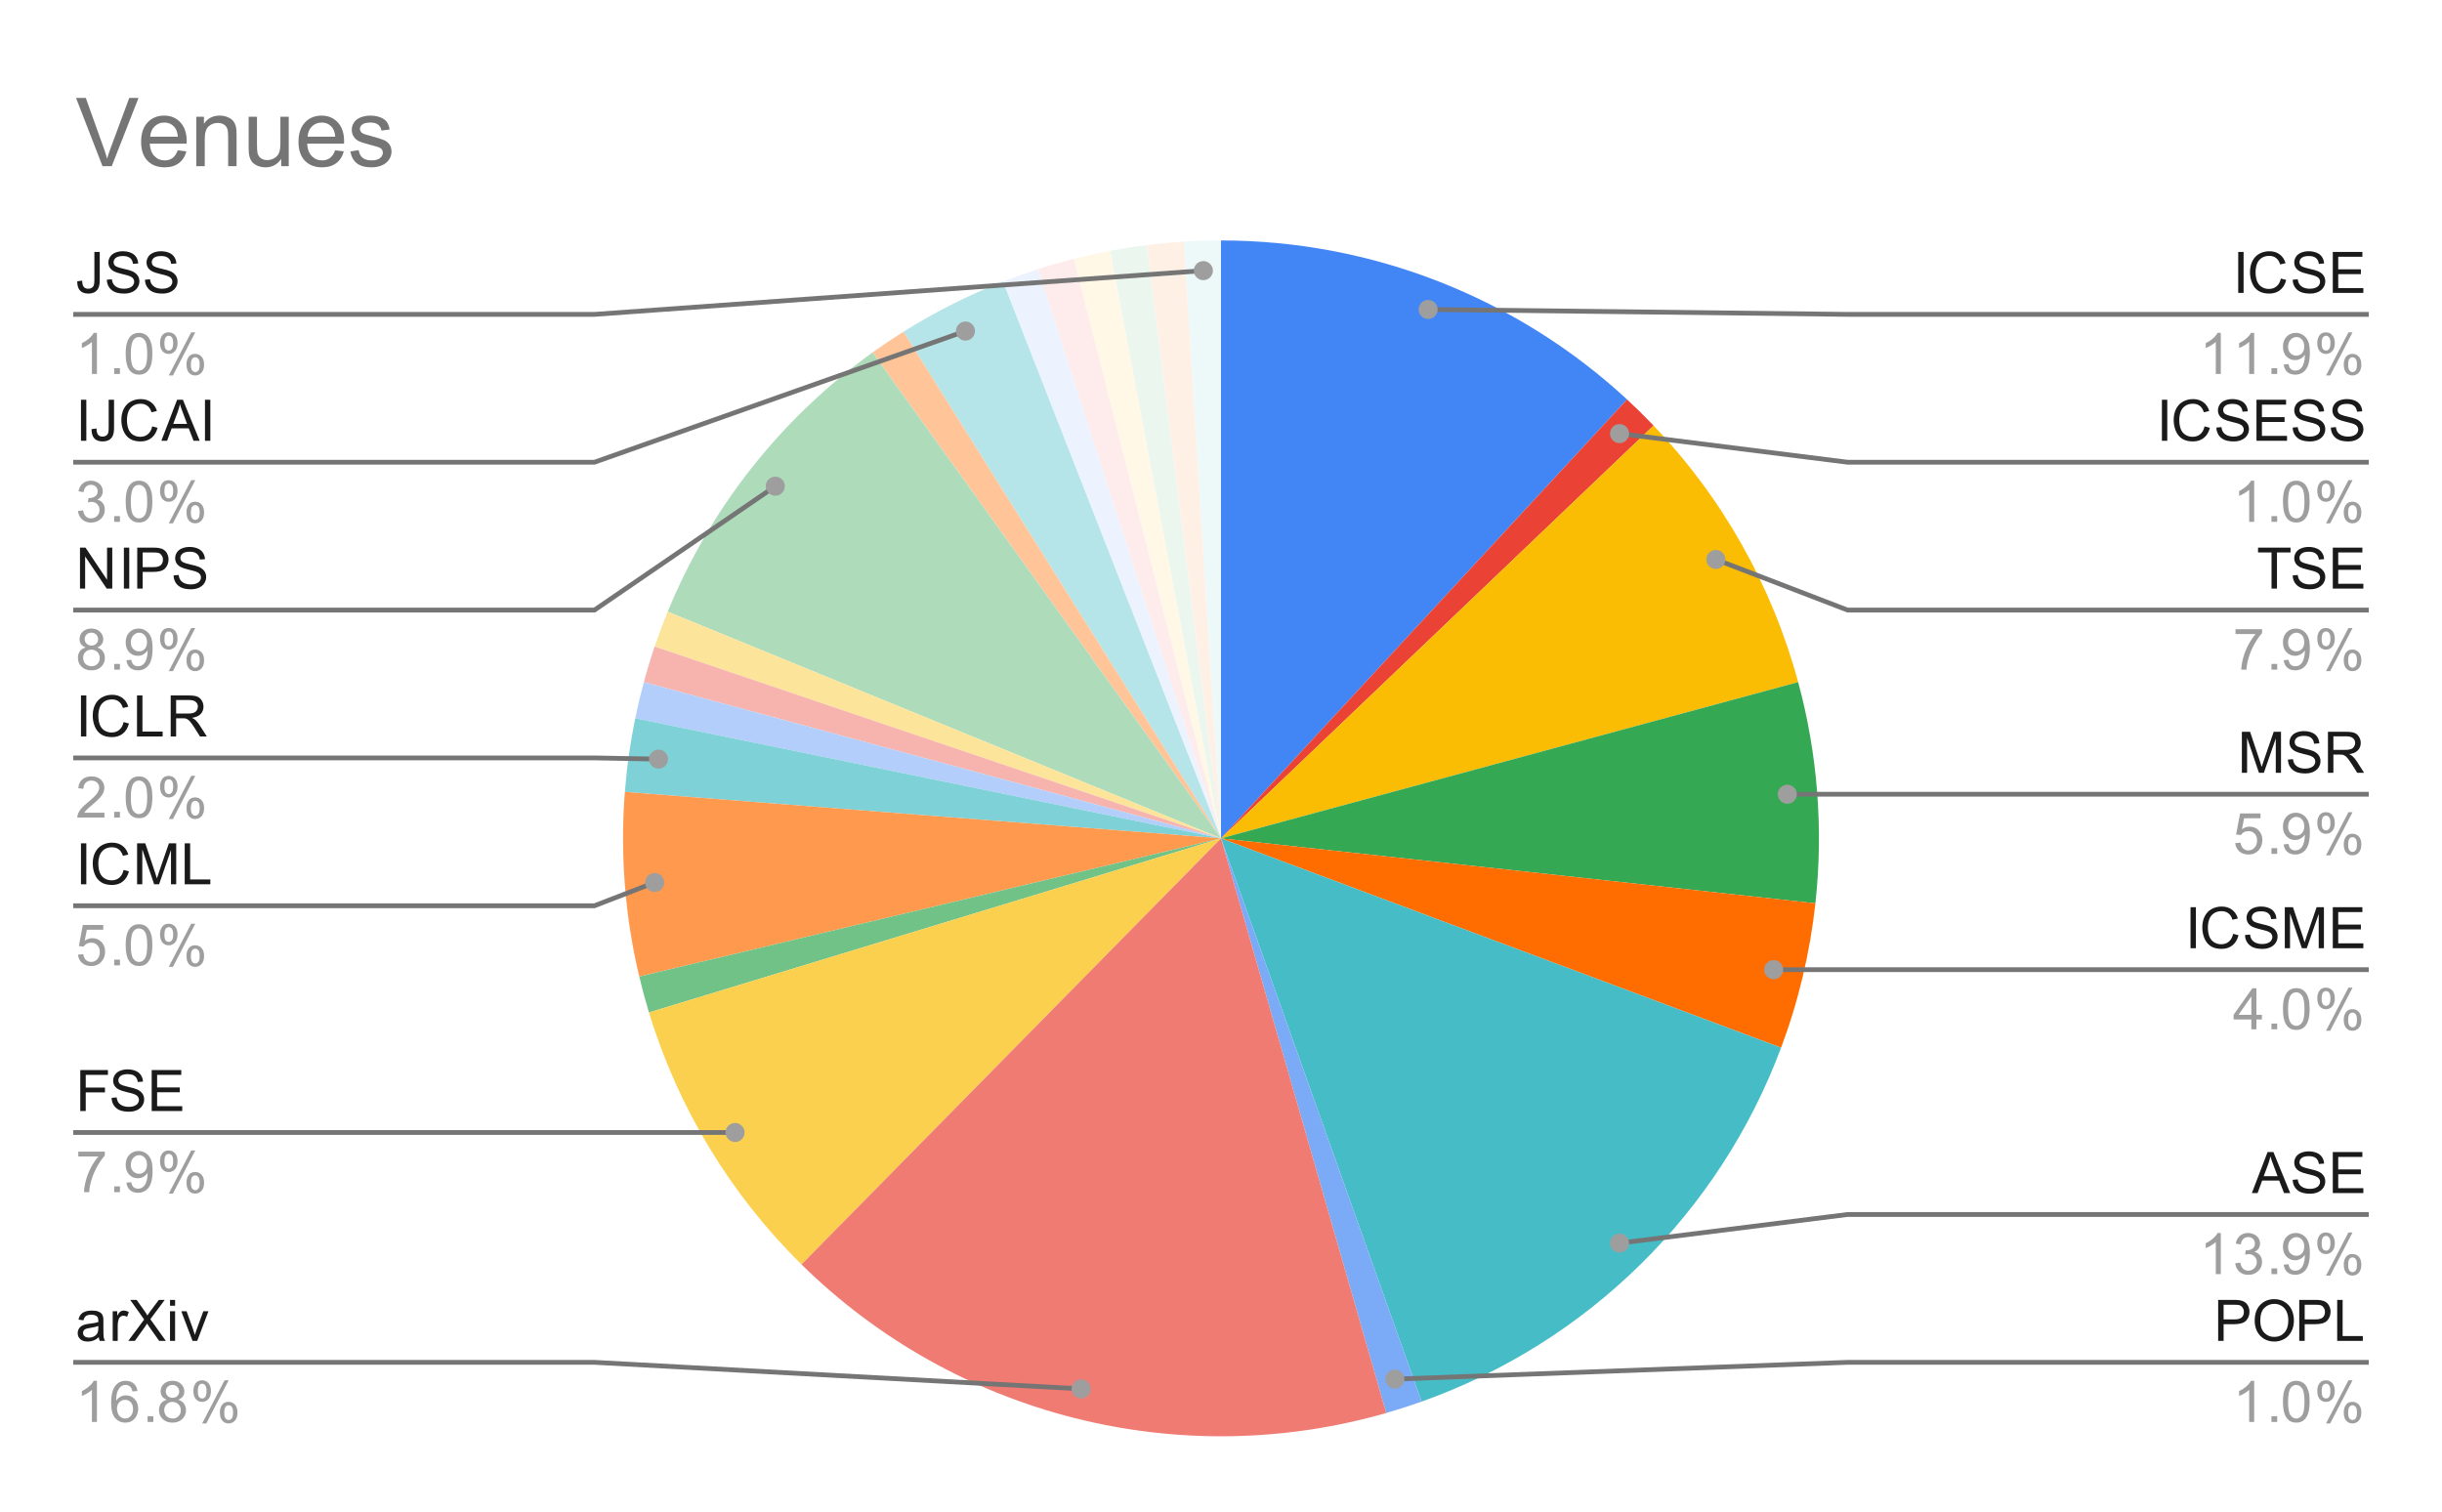 <svg version="1.1" viewBox="0.0 0.0 512.0 317.0" fill="none" stroke="none" stroke-linecap="square" stroke-miterlimit="10" width="512" height="317" xmlns:xlink="http://www.w3.org/1999/xlink" xmlns="http://www.w3.org/2000/svg"><path fill="#ffffff" d="M0 0L512.0 0L512.0 317.0L0 317.0L0 0Z" fill-rule="nonzero"/><path fill="#4285f4" d="M256.0 50.417C287.563 50.417 317.965 62.323 341.135 83.757L256.0 175.783Z" fill-rule="nonzero"/><path fill="#ea4335" d="M341.135 83.757C343.043 85.522 344.896 87.347 346.691 89.228L256.0 175.783Z" fill-rule="nonzero"/><path fill="#fbbc04" d="M346.691 89.228C361.125 104.351 371.547 122.843 377.01 143.022L256.0 175.783Z" fill-rule="nonzero"/><path fill="#34a853" d="M377.01 143.022C381.098 158.122 382.324 173.854 380.624 189.405L256.0 175.783Z" fill-rule="nonzero"/><path fill="#ff6d01" d="M380.624 189.405C379.493 199.755 377.077 209.924 373.431 219.678L256.0 175.783Z" fill-rule="nonzero"/><path fill="#46bdc6" d="M373.431 219.678C360.483 254.318 332.901 281.475 298.063 293.883L256.0 175.783Z" fill-rule="nonzero"/><path fill="#7baaf7" d="M298.063 293.883C295.613 294.755 293.138 295.551 290.639 296.27L256.0 175.783Z" fill-rule="nonzero"/><path fill="#edf8f9" d="M248.206 50.659C250.801 50.498 253.4 50.417 256.0 50.417L256.0 175.783Z" fill-rule="nonzero"/><path fill="#fff0e6" d="M240.442 51.386C243.022 51.063 245.611 50.821 248.206 50.659L256.0 175.783Z" fill-rule="nonzero"/><path fill="#ebf6ee" d="M232.738 52.594C235.293 52.111 237.862 51.708 240.442 51.386L256.0 175.783Z" fill-rule="nonzero"/><path fill="#fff8e6" d="M225.125 54.278C227.645 53.638 230.184 53.076 232.738 52.594L256.0 175.783Z" fill-rule="nonzero"/><path fill="#fdeceb" d="M217.631 56.433C220.106 55.637 222.605 54.918 225.125 54.278L256.0 175.783Z" fill-rule="nonzero"/><path fill="#ecf3fe" d="M210.285 59.049C212.706 58.101 215.155 57.228 217.631 56.433L256.0 175.783Z" fill-rule="nonzero"/><path fill="#b5e5e8" d="M189.419 69.558C196.032 65.413 203.018 61.895 210.285 59.049L256.0 175.783Z" fill-rule="nonzero"/><path fill="#ffc599" d="M182.944 73.903C185.057 72.388 187.216 70.939 189.419 69.558L256.0 175.783Z" fill-rule="nonzero"/><path fill="#aedcba" d="M139.991 128.258C148.919 106.465 163.805 87.627 182.944 73.903L256.0 175.783Z" fill-rule="nonzero"/><path fill="#fde49b" d="M137.26 135.562C138.095 133.1 139.005 130.664 139.991 128.258L256.0 175.783Z" fill-rule="nonzero"/><path fill="#f7b4ae" d="M134.99 143.022C135.669 140.513 136.426 138.025 137.26 135.562L256.0 175.783Z" fill-rule="nonzero"/><path fill="#b3cefb" d="M133.187 150.609C133.709 148.062 134.31 145.532 134.99 143.022L256.0 175.783Z" fill-rule="nonzero"/><path fill="#7ed1d7" d="M131.012 166.044C131.416 160.859 132.143 155.704 133.187 150.609L256.0 175.783Z" fill-rule="nonzero"/><path fill="#ff994d" d="M134.029 204.765C131.018 192.093 130 179.03 131.012 166.044L256.0 175.783Z" fill-rule="nonzero"/><path fill="#71c287" d="M136.067 212.292C135.31 209.805 134.63 207.295 134.029 204.765L256.0 175.783Z" fill-rule="nonzero"/><path fill="#fcd04f" d="M168.044 265.118C153.148 250.451 142.155 232.291 136.067 212.292L256.0 175.783Z" fill-rule="nonzero"/><path fill="#f07b72" d="M290.639 296.27C247.147 308.773 200.292 296.867 168.044 265.118L256.0 175.783Z" fill-rule="nonzero"/><path fill="#1a1a1a" d="M16.194 58.979L17.225 58.839Q17.256 59.823 17.584 60.182Q17.913 60.542 18.506 60.542Q18.928 60.542 19.241 60.354Q19.553 60.151 19.663 59.823Q19.788 59.479 19.788 58.745L19.788 52.823L20.913 52.823L20.913 58.682Q20.913 59.76 20.647 60.354Q20.397 60.948 19.834 61.26Q19.272 61.557 18.506 61.557Q17.381 61.557 16.772 60.917Q16.178 60.26 16.194 58.979ZM22.397 58.651L23.459 58.557Q23.538 59.214 23.819 59.62Q24.1 60.026 24.678 60.292Q25.272 60.542 26.006 60.542Q26.647 60.542 27.147 60.354Q27.647 60.151 27.881 59.823Q28.131 59.479 28.131 59.089Q28.131 58.682 27.897 58.385Q27.663 58.073 27.131 57.87Q26.772 57.729 25.584 57.448Q24.413 57.167 23.944 56.917Q23.319 56.589 23.022 56.12Q22.725 55.635 22.725 55.042Q22.725 54.401 23.084 53.839Q23.459 53.26 24.163 52.979Q24.881 52.682 25.741 52.682Q26.694 52.682 27.428 52.995Q28.163 53.292 28.553 53.901Q28.944 54.495 28.975 55.245L27.881 55.323Q27.788 54.51 27.272 54.104Q26.772 53.682 25.788 53.682Q24.756 53.682 24.288 54.057Q23.819 54.432 23.819 54.964Q23.819 55.432 24.147 55.729Q24.475 56.026 25.85 56.339Q27.241 56.651 27.756 56.885Q28.506 57.245 28.866 57.776Q29.225 58.292 29.225 58.995Q29.225 59.682 28.834 60.292Q28.444 60.885 27.709 61.229Q26.975 61.557 26.053 61.557Q24.881 61.557 24.084 61.229Q23.303 60.885 22.85 60.198Q22.413 59.51 22.397 58.651ZM30.397 58.651L31.459 58.557Q31.538 59.214 31.819 59.62Q32.1 60.026 32.678 60.292Q33.272 60.542 34.006 60.542Q34.647 60.542 35.147 60.354Q35.647 60.151 35.881 59.823Q36.131 59.479 36.131 59.089Q36.131 58.682 35.897 58.385Q35.663 58.073 35.131 57.87Q34.772 57.729 33.584 57.448Q32.413 57.167 31.944 56.917Q31.319 56.589 31.022 56.12Q30.725 55.635 30.725 55.042Q30.725 54.401 31.084 53.839Q31.459 53.26 32.163 52.979Q32.881 52.682 33.741 52.682Q34.694 52.682 35.428 52.995Q36.163 53.292 36.553 53.901Q36.944 54.495 36.975 55.245L35.881 55.323Q35.788 54.51 35.272 54.104Q34.772 53.682 33.788 53.682Q32.756 53.682 32.288 54.057Q31.819 54.432 31.819 54.964Q31.819 55.432 32.147 55.729Q32.475 56.026 33.85 56.339Q35.241 56.651 35.756 56.885Q36.506 57.245 36.866 57.776Q37.225 58.292 37.225 58.995Q37.225 59.682 36.834 60.292Q36.444 60.885 35.709 61.229Q34.975 61.557 34.053 61.557Q32.881 61.557 32.084 61.229Q31.303 60.885 30.85 60.198Q30.413 59.51 30.397 58.651Z" fill-rule="nonzero"/><path fill="#9e9e9e" d="M20.319 78.417L19.272 78.417L19.272 71.698Q18.881 72.057 18.256 72.432Q17.647 72.792 17.163 72.964L17.163 71.948Q18.038 71.526 18.694 70.948Q19.366 70.354 19.647 69.792L20.319 69.792L20.319 78.417ZM23.944 78.417L23.944 77.214L25.147 77.214L25.147 78.417L23.944 78.417ZM26.35 74.182Q26.35 72.651 26.663 71.729Q26.975 70.792 27.584 70.292Q28.209 69.792 29.147 69.792Q29.834 69.792 30.35 70.073Q30.881 70.354 31.225 70.885Q31.569 71.401 31.756 72.151Q31.944 72.901 31.944 74.182Q31.944 75.698 31.631 76.62Q31.334 77.542 30.709 78.057Q30.1 78.557 29.147 78.557Q27.913 78.557 27.194 77.667Q26.35 76.604 26.35 74.182ZM27.428 74.182Q27.428 76.292 27.928 76.995Q28.428 77.698 29.147 77.698Q29.881 77.698 30.366 76.995Q30.866 76.292 30.866 74.182Q30.866 72.057 30.366 71.37Q29.881 70.667 29.131 70.667Q28.413 70.667 27.975 71.276Q27.428 72.057 27.428 74.182ZM33.553 71.885Q33.553 70.964 34.006 70.323Q34.475 69.682 35.35 69.682Q36.163 69.682 36.694 70.26Q37.225 70.839 37.225 71.948Q37.225 73.042 36.678 73.635Q36.147 74.214 35.366 74.214Q34.584 74.214 34.069 73.635Q33.553 73.057 33.553 71.885ZM35.381 70.401Q34.991 70.401 34.725 70.745Q34.475 71.089 34.475 71.995Q34.475 72.823 34.725 73.167Q34.991 73.495 35.381 73.495Q35.788 73.495 36.038 73.151Q36.303 72.807 36.303 71.917Q36.303 71.073 36.038 70.745Q35.772 70.401 35.381 70.401ZM35.381 78.729L40.084 69.682L40.944 69.682L36.256 78.729L35.381 78.729ZM39.1 76.401Q39.1 75.479 39.553 74.839Q40.022 74.198 40.913 74.198Q41.725 74.198 42.256 74.776Q42.788 75.339 42.788 76.464Q42.788 77.557 42.241 78.151Q41.709 78.729 40.913 78.729Q40.147 78.729 39.616 78.151Q39.1 77.573 39.1 76.401ZM40.944 74.917Q40.538 74.917 40.272 75.26Q40.022 75.604 40.022 76.51Q40.022 77.323 40.288 77.667Q40.553 78.01 40.944 78.01Q41.334 78.01 41.6 77.667Q41.866 77.323 41.866 76.417Q41.866 75.589 41.6 75.26Q41.334 74.917 40.944 74.917Z" fill-rule="nonzero"/><path stroke="#757575" stroke-width="1.0" stroke-linecap="butt" d="M15.85 65.917L124.633 65.917L252.296 56.743" fill-rule="nonzero"/><path fill="#9e9e9e" d="M254.296 56.743C254.296 55.638 253.401 54.743 252.296 54.743C251.191 54.743 250.296 55.638 250.296 56.743C250.296 57.847 251.191 58.743 252.296 58.743C253.401 58.743 254.296 57.847 254.296 56.743" fill-rule="nonzero"/><path fill="#1a1a1a" d="M16.975 92.417L16.975 83.823L18.1 83.823L18.1 92.417L16.975 92.417ZM19.194 89.979L20.225 89.839Q20.256 90.823 20.584 91.182Q20.913 91.542 21.506 91.542Q21.928 91.542 22.241 91.354Q22.553 91.151 22.663 90.823Q22.788 90.479 22.788 89.745L22.788 83.823L23.913 83.823L23.913 89.682Q23.913 90.76 23.647 91.354Q23.397 91.948 22.834 92.26Q22.272 92.557 21.506 92.557Q20.381 92.557 19.772 91.917Q19.178 91.26 19.194 89.979ZM31.913 89.401L33.038 89.698Q32.678 91.089 31.756 91.823Q30.834 92.557 29.491 92.557Q28.1 92.557 27.225 91.995Q26.35 91.432 25.897 90.37Q25.444 89.292 25.444 88.057Q25.444 86.714 25.959 85.714Q26.475 84.714 27.413 84.198Q28.366 83.682 29.506 83.682Q30.788 83.682 31.663 84.339Q32.553 84.995 32.897 86.182L31.772 86.448Q31.475 85.51 30.897 85.089Q30.334 84.651 29.475 84.651Q28.491 84.651 27.819 85.135Q27.163 85.604 26.881 86.401Q26.616 87.198 26.616 88.057Q26.616 89.151 26.928 89.964Q27.256 90.776 27.928 91.182Q28.6 91.589 29.397 91.589Q30.35 91.589 31.006 91.042Q31.678 90.495 31.913 89.401ZM33.834 92.417L37.131 83.823L38.35 83.823L41.866 92.417L40.584 92.417L39.569 89.807L35.991 89.807L35.038 92.417L33.834 92.417ZM36.319 88.885L39.225 88.885L38.334 86.51Q37.913 85.432 37.725 84.729Q37.553 85.557 37.256 86.37L36.319 88.885ZM42.975 92.417L42.975 83.823L44.1 83.823L44.1 92.417L42.975 92.417Z" fill-rule="nonzero"/><path fill="#9e9e9e" d="M16.35 107.151L17.413 107.01Q17.584 107.901 18.022 108.307Q18.459 108.698 19.084 108.698Q19.834 108.698 20.35 108.182Q20.866 107.667 20.866 106.901Q20.866 106.182 20.381 105.714Q19.913 105.229 19.178 105.229Q18.881 105.229 18.428 105.354L18.553 104.417Q18.663 104.432 18.725 104.432Q19.397 104.432 19.928 104.089Q20.475 103.729 20.475 102.995Q20.475 102.417 20.084 102.042Q19.694 101.651 19.069 101.651Q18.459 101.651 18.038 102.042Q17.631 102.432 17.522 103.198L16.459 103.01Q16.647 101.964 17.334 101.385Q18.022 100.792 19.038 100.792Q19.741 100.792 20.334 101.104Q20.928 101.401 21.241 101.917Q21.553 102.432 21.553 103.026Q21.553 103.573 21.256 104.042Q20.959 104.495 20.381 104.76Q21.131 104.932 21.553 105.495Q21.975 106.042 21.975 106.885Q21.975 108.01 21.147 108.792Q20.334 109.573 19.084 109.573Q17.959 109.573 17.209 108.901Q16.459 108.214 16.35 107.151ZM23.944 109.417L23.944 108.214L25.147 108.214L25.147 109.417L23.944 109.417ZM26.35 105.182Q26.35 103.651 26.663 102.729Q26.975 101.792 27.584 101.292Q28.209 100.792 29.147 100.792Q29.834 100.792 30.35 101.073Q30.881 101.354 31.225 101.885Q31.569 102.401 31.756 103.151Q31.944 103.901 31.944 105.182Q31.944 106.698 31.631 107.62Q31.334 108.542 30.709 109.057Q30.1 109.557 29.147 109.557Q27.913 109.557 27.194 108.667Q26.35 107.604 26.35 105.182ZM27.428 105.182Q27.428 107.292 27.928 107.995Q28.428 108.698 29.147 108.698Q29.881 108.698 30.366 107.995Q30.866 107.292 30.866 105.182Q30.866 103.057 30.366 102.37Q29.881 101.667 29.131 101.667Q28.413 101.667 27.975 102.276Q27.428 103.057 27.428 105.182ZM33.553 102.885Q33.553 101.964 34.006 101.323Q34.475 100.682 35.35 100.682Q36.163 100.682 36.694 101.26Q37.225 101.839 37.225 102.948Q37.225 104.042 36.678 104.635Q36.147 105.214 35.366 105.214Q34.584 105.214 34.069 104.635Q33.553 104.057 33.553 102.885ZM35.381 101.401Q34.991 101.401 34.725 101.745Q34.475 102.089 34.475 102.995Q34.475 103.823 34.725 104.167Q34.991 104.495 35.381 104.495Q35.788 104.495 36.038 104.151Q36.303 103.807 36.303 102.917Q36.303 102.073 36.038 101.745Q35.772 101.401 35.381 101.401ZM35.381 109.729L40.084 100.682L40.944 100.682L36.256 109.729L35.381 109.729ZM39.1 107.401Q39.1 106.479 39.553 105.839Q40.022 105.198 40.913 105.198Q41.725 105.198 42.256 105.776Q42.788 106.339 42.788 107.464Q42.788 108.557 42.241 109.151Q41.709 109.729 40.913 109.729Q40.147 109.729 39.616 109.151Q39.1 108.573 39.1 107.401ZM40.944 105.917Q40.538 105.917 40.272 106.26Q40.022 106.604 40.022 107.51Q40.022 108.323 40.288 108.667Q40.553 109.01 40.944 109.01Q41.334 109.01 41.6 108.667Q41.866 108.323 41.866 107.417Q41.866 106.589 41.6 106.26Q41.334 105.917 40.944 105.917Z" fill-rule="nonzero"/><path stroke="#757575" stroke-width="1.0" stroke-linecap="butt" d="M15.85 96.917L124.633 96.917L202.426 69.415" fill-rule="nonzero"/><path fill="#9e9e9e" d="M204.426 69.415C204.426 68.31 203.531 67.415 202.426 67.415C201.322 67.415 200.426 68.31 200.426 69.415C200.426 70.519 201.322 71.415 202.426 71.415C203.531 71.415 204.426 70.519 204.426 69.415" fill-rule="nonzero"/><path fill="#1a1a1a" d="M16.772 123.417L16.772 114.823L17.928 114.823L22.444 121.573L22.444 114.823L23.538 114.823L23.538 123.417L22.366 123.417L17.85 116.667L17.85 123.417L16.772 123.417ZM25.975 123.417L25.975 114.823L27.1 114.823L27.1 123.417L25.975 123.417ZM28.772 123.417L28.772 114.823L32.022 114.823Q32.866 114.823 33.319 114.901Q33.959 115.01 34.381 115.307Q34.819 115.604 35.069 116.135Q35.334 116.667 35.334 117.307Q35.334 118.401 34.631 119.167Q33.944 119.917 32.116 119.917L29.913 119.917L29.913 123.417L28.772 123.417ZM29.913 118.917L32.131 118.917Q33.241 118.917 33.694 118.51Q34.163 118.089 34.163 117.339Q34.163 116.807 33.881 116.432Q33.616 116.042 33.178 115.917Q32.881 115.839 32.116 115.839L29.913 115.839L29.913 118.917ZM36.397 120.651L37.459 120.557Q37.538 121.214 37.819 121.62Q38.1 122.026 38.678 122.292Q39.272 122.542 40.006 122.542Q40.647 122.542 41.147 122.354Q41.647 122.151 41.881 121.823Q42.131 121.479 42.131 121.089Q42.131 120.682 41.897 120.385Q41.663 120.073 41.131 119.87Q40.772 119.729 39.584 119.448Q38.413 119.167 37.944 118.917Q37.319 118.589 37.022 118.12Q36.725 117.635 36.725 117.042Q36.725 116.401 37.084 115.839Q37.459 115.26 38.163 114.979Q38.881 114.682 39.741 114.682Q40.694 114.682 41.428 114.995Q42.163 115.292 42.553 115.901Q42.944 116.495 42.975 117.245L41.881 117.323Q41.788 116.51 41.272 116.104Q40.772 115.682 39.788 115.682Q38.756 115.682 38.288 116.057Q37.819 116.432 37.819 116.964Q37.819 117.432 38.147 117.729Q38.475 118.026 39.85 118.339Q41.241 118.651 41.756 118.885Q42.506 119.245 42.866 119.776Q43.225 120.292 43.225 120.995Q43.225 121.682 42.834 122.292Q42.444 122.885 41.709 123.229Q40.975 123.557 40.053 123.557Q38.881 123.557 38.084 123.229Q37.303 122.885 36.85 122.198Q36.413 121.51 36.397 120.651Z" fill-rule="nonzero"/><path fill="#9e9e9e" d="M17.975 135.76Q17.319 135.51 16.991 135.073Q16.678 134.62 16.678 134.01Q16.678 133.073 17.35 132.432Q18.038 131.792 19.147 131.792Q20.272 131.792 20.959 132.448Q21.647 133.104 21.647 134.042Q21.647 134.635 21.334 135.073Q21.022 135.51 20.381 135.76Q21.178 136.01 21.584 136.589Q21.991 137.167 21.991 137.964Q21.991 139.057 21.209 139.807Q20.444 140.557 19.163 140.557Q17.897 140.557 17.116 139.807Q16.334 139.057 16.334 137.932Q16.334 137.089 16.756 136.526Q17.194 135.964 17.975 135.76ZM17.756 133.964Q17.756 134.573 18.147 134.964Q18.553 135.354 19.178 135.354Q19.788 135.354 20.178 134.979Q20.569 134.589 20.569 134.026Q20.569 133.448 20.163 133.057Q19.756 132.651 19.163 132.651Q18.553 132.651 18.147 133.042Q17.756 133.432 17.756 133.964ZM17.428 137.932Q17.428 138.385 17.631 138.807Q17.85 139.229 18.272 139.464Q18.694 139.698 19.178 139.698Q19.928 139.698 20.413 139.214Q20.913 138.729 20.913 137.979Q20.913 137.214 20.413 136.714Q19.913 136.214 19.147 136.214Q18.397 136.214 17.913 136.714Q17.428 137.198 17.428 137.932ZM23.944 140.417L23.944 139.214L25.147 139.214L25.147 140.417L23.944 140.417ZM26.506 138.432L27.522 138.339Q27.647 139.057 28.006 139.385Q28.381 139.698 28.944 139.698Q29.428 139.698 29.788 139.479Q30.163 139.245 30.397 138.885Q30.631 138.51 30.788 137.885Q30.944 137.245 30.944 136.589Q30.944 136.51 30.944 136.37Q30.631 136.87 30.084 137.198Q29.538 137.51 28.897 137.51Q27.819 137.51 27.084 136.745Q26.35 135.964 26.35 134.698Q26.35 133.385 27.116 132.589Q27.897 131.792 29.053 131.792Q29.881 131.792 30.569 132.245Q31.272 132.698 31.631 133.542Q31.991 134.37 31.991 135.948Q31.991 137.589 31.631 138.573Q31.288 139.542 30.569 140.057Q29.866 140.557 28.928 140.557Q27.913 140.557 27.272 140.01Q26.631 139.448 26.506 138.432ZM30.819 134.635Q30.819 133.729 30.334 133.198Q29.866 132.667 29.178 132.667Q28.475 132.667 27.944 133.245Q27.428 133.807 27.428 134.729Q27.428 135.542 27.928 136.057Q28.428 136.573 29.147 136.573Q29.881 136.573 30.35 136.057Q30.819 135.542 30.819 134.635ZM33.553 133.885Q33.553 132.964 34.006 132.323Q34.475 131.682 35.35 131.682Q36.163 131.682 36.694 132.26Q37.225 132.839 37.225 133.948Q37.225 135.042 36.678 135.635Q36.147 136.214 35.366 136.214Q34.584 136.214 34.069 135.635Q33.553 135.057 33.553 133.885ZM35.381 132.401Q34.991 132.401 34.725 132.745Q34.475 133.089 34.475 133.995Q34.475 134.823 34.725 135.167Q34.991 135.495 35.381 135.495Q35.788 135.495 36.038 135.151Q36.303 134.807 36.303 133.917Q36.303 133.073 36.038 132.745Q35.772 132.401 35.381 132.401ZM35.381 140.729L40.084 131.682L40.944 131.682L36.256 140.729L35.381 140.729ZM39.1 138.401Q39.1 137.479 39.553 136.839Q40.022 136.198 40.913 136.198Q41.725 136.198 42.256 136.776Q42.788 137.339 42.788 138.464Q42.788 139.557 42.241 140.151Q41.709 140.729 40.913 140.729Q40.147 140.729 39.616 140.151Q39.1 139.573 39.1 138.401ZM40.944 136.917Q40.538 136.917 40.272 137.26Q40.022 137.604 40.022 138.51Q40.022 139.323 40.288 139.667Q40.553 140.01 40.944 140.01Q41.334 140.01 41.6 139.667Q41.866 139.323 41.866 138.417Q41.866 137.589 41.6 137.26Q41.334 136.917 40.944 136.917Z" fill-rule="nonzero"/><path stroke="#757575" stroke-width="1.0" stroke-linecap="butt" d="M15.85 127.917L124.633 127.917L162.556 101.941" fill-rule="nonzero"/><path fill="#9e9e9e" d="M164.556 101.941C164.556 100.837 163.661 99.941 162.556 99.941C161.452 99.941 160.556 100.837 160.556 101.941C160.556 103.046 161.452 103.941 162.556 103.941C163.661 103.941 164.556 103.046 164.556 101.941" fill-rule="nonzero"/><path fill="#1a1a1a" d="M16.975 154.417L16.975 145.823L18.1 145.823L18.1 154.417L16.975 154.417ZM25.913 151.401L27.038 151.698Q26.678 153.089 25.756 153.823Q24.834 154.557 23.491 154.557Q22.1 154.557 21.225 153.995Q20.35 153.432 19.897 152.37Q19.444 151.292 19.444 150.057Q19.444 148.714 19.959 147.714Q20.475 146.714 21.413 146.198Q22.366 145.682 23.506 145.682Q24.788 145.682 25.663 146.339Q26.553 146.995 26.897 148.182L25.772 148.448Q25.475 147.51 24.897 147.089Q24.334 146.651 23.475 146.651Q22.491 146.651 21.819 147.135Q21.163 147.604 20.881 148.401Q20.616 149.198 20.616 150.057Q20.616 151.151 20.928 151.964Q21.256 152.776 21.928 153.182Q22.6 153.589 23.397 153.589Q24.35 153.589 25.006 153.042Q25.678 152.495 25.913 151.401ZM28.725 154.417L28.725 145.823L29.866 145.823L29.866 153.401L34.1 153.401L34.1 154.417L28.725 154.417ZM35.788 154.417L35.788 145.823L39.6 145.823Q40.756 145.823 41.35 146.057Q41.944 146.292 42.303 146.885Q42.663 147.464 42.663 148.167Q42.663 149.089 42.069 149.714Q41.475 150.339 40.241 150.51Q40.694 150.729 40.928 150.932Q41.428 151.385 41.866 152.073L43.366 154.417L41.928 154.417L40.803 152.635Q40.303 151.854 39.975 151.448Q39.663 151.042 39.397 150.885Q39.147 150.714 38.881 150.635Q38.694 150.604 38.256 150.604L36.928 150.604L36.928 154.417L35.788 154.417ZM36.928 149.62L39.381 149.62Q40.147 149.62 40.584 149.464Q41.038 149.292 41.256 148.948Q41.491 148.589 41.491 148.167Q41.491 147.557 41.038 147.167Q40.6 146.776 39.647 146.776L36.928 146.776L36.928 149.62Z" fill-rule="nonzero"/><path fill="#9e9e9e" d="M21.897 170.401L21.897 171.417L16.209 171.417Q16.209 171.042 16.334 170.682Q16.553 170.104 17.022 169.542Q17.506 168.979 18.413 168.245Q19.819 167.089 20.303 166.417Q20.803 165.745 20.803 165.151Q20.803 164.526 20.35 164.104Q19.897 163.667 19.178 163.667Q18.413 163.667 17.959 164.12Q17.506 164.573 17.491 165.385L16.413 165.276Q16.522 164.057 17.241 163.432Q17.975 162.792 19.209 162.792Q20.444 162.792 21.163 163.479Q21.881 164.167 21.881 165.182Q21.881 165.698 21.663 166.198Q21.459 166.682 20.959 167.245Q20.475 167.792 19.35 168.745Q18.397 169.542 18.116 169.839Q17.85 170.12 17.678 170.401L21.897 170.401ZM23.944 171.417L23.944 170.214L25.147 170.214L25.147 171.417L23.944 171.417ZM26.35 167.182Q26.35 165.651 26.663 164.729Q26.975 163.792 27.584 163.292Q28.209 162.792 29.147 162.792Q29.834 162.792 30.35 163.073Q30.881 163.354 31.225 163.885Q31.569 164.401 31.756 165.151Q31.944 165.901 31.944 167.182Q31.944 168.698 31.631 169.62Q31.334 170.542 30.709 171.057Q30.1 171.557 29.147 171.557Q27.913 171.557 27.194 170.667Q26.35 169.604 26.35 167.182ZM27.428 167.182Q27.428 169.292 27.928 169.995Q28.428 170.698 29.147 170.698Q29.881 170.698 30.366 169.995Q30.866 169.292 30.866 167.182Q30.866 165.057 30.366 164.37Q29.881 163.667 29.131 163.667Q28.413 163.667 27.975 164.276Q27.428 165.057 27.428 167.182ZM33.553 164.885Q33.553 163.964 34.006 163.323Q34.475 162.682 35.35 162.682Q36.163 162.682 36.694 163.26Q37.225 163.839 37.225 164.948Q37.225 166.042 36.678 166.635Q36.147 167.214 35.366 167.214Q34.584 167.214 34.069 166.635Q33.553 166.057 33.553 164.885ZM35.381 163.401Q34.991 163.401 34.725 163.745Q34.475 164.089 34.475 164.995Q34.475 165.823 34.725 166.167Q34.991 166.495 35.381 166.495Q35.788 166.495 36.038 166.151Q36.303 165.807 36.303 164.917Q36.303 164.073 36.038 163.745Q35.772 163.401 35.381 163.401ZM35.381 171.729L40.084 162.682L40.944 162.682L36.256 171.729L35.381 171.729ZM39.1 169.401Q39.1 168.479 39.553 167.839Q40.022 167.198 40.913 167.198Q41.725 167.198 42.256 167.776Q42.788 168.339 42.788 169.464Q42.788 170.557 42.241 171.151Q41.709 171.729 40.913 171.729Q40.147 171.729 39.616 171.151Q39.1 170.573 39.1 169.401ZM40.944 167.917Q40.538 167.917 40.272 168.26Q40.022 168.604 40.022 169.51Q40.022 170.323 40.288 170.667Q40.553 171.01 40.944 171.01Q41.334 171.01 41.6 170.667Q41.866 170.323 41.866 169.417Q41.866 168.589 41.6 168.26Q41.334 167.917 40.944 167.917Z" fill-rule="nonzero"/><path stroke="#757575" stroke-width="1.0" stroke-linecap="butt" d="M15.85 158.917L124.633 158.917L138.066 159.167" fill-rule="nonzero"/><path fill="#9e9e9e" d="M140.066 159.167C140.066 158.063 139.171 157.167 138.066 157.167C136.962 157.167 136.066 158.063 136.066 159.167C136.066 160.272 136.962 161.167 138.066 161.167C139.171 161.167 140.066 160.272 140.066 159.167" fill-rule="nonzero"/><path fill="#1a1a1a" d="M16.975 185.417L16.975 176.823L18.1 176.823L18.1 185.417L16.975 185.417ZM25.913 182.401L27.038 182.698Q26.678 184.089 25.756 184.823Q24.834 185.557 23.491 185.557Q22.1 185.557 21.225 184.995Q20.35 184.432 19.897 183.37Q19.444 182.292 19.444 181.057Q19.444 179.714 19.959 178.714Q20.475 177.714 21.413 177.198Q22.366 176.682 23.506 176.682Q24.788 176.682 25.663 177.339Q26.553 177.995 26.897 179.182L25.772 179.448Q25.475 178.51 24.897 178.089Q24.334 177.651 23.475 177.651Q22.491 177.651 21.819 178.135Q21.163 178.604 20.881 179.401Q20.616 180.198 20.616 181.057Q20.616 182.151 20.928 182.964Q21.256 183.776 21.928 184.182Q22.6 184.589 23.397 184.589Q24.35 184.589 25.006 184.042Q25.678 183.495 25.913 182.401ZM28.741 185.417L28.741 176.823L30.459 176.823L32.491 182.901Q32.772 183.76 32.897 184.182Q33.038 183.714 33.35 182.807L35.413 176.823L36.944 176.823L36.944 185.417L35.85 185.417L35.85 178.229L33.35 185.417L32.319 185.417L29.834 178.104L29.834 185.417L28.741 185.417ZM38.725 185.417L38.725 176.823L39.866 176.823L39.866 184.401L44.1 184.401L44.1 185.417L38.725 185.417Z" fill-rule="nonzero"/><path fill="#9e9e9e" d="M16.35 200.167L17.459 200.073Q17.584 200.885 18.022 201.292Q18.475 201.698 19.116 201.698Q19.866 201.698 20.397 201.12Q20.928 200.542 20.928 199.604Q20.928 198.698 20.413 198.182Q19.913 197.651 19.084 197.651Q18.584 197.651 18.163 197.885Q17.756 198.12 17.522 198.479L16.538 198.354L17.366 193.948L21.647 193.948L21.647 194.948L18.209 194.948L17.756 197.26Q18.522 196.714 19.366 196.714Q20.491 196.714 21.256 197.495Q22.038 198.276 22.038 199.51Q22.038 200.667 21.366 201.526Q20.538 202.557 19.116 202.557Q17.944 202.557 17.194 201.901Q16.459 201.245 16.35 200.167ZM23.944 202.417L23.944 201.214L25.147 201.214L25.147 202.417L23.944 202.417ZM26.35 198.182Q26.35 196.651 26.663 195.729Q26.975 194.792 27.584 194.292Q28.209 193.792 29.147 193.792Q29.834 193.792 30.35 194.073Q30.881 194.354 31.225 194.885Q31.569 195.401 31.756 196.151Q31.944 196.901 31.944 198.182Q31.944 199.698 31.631 200.62Q31.334 201.542 30.709 202.057Q30.1 202.557 29.147 202.557Q27.913 202.557 27.194 201.667Q26.35 200.604 26.35 198.182ZM27.428 198.182Q27.428 200.292 27.928 200.995Q28.428 201.698 29.147 201.698Q29.881 201.698 30.366 200.995Q30.866 200.292 30.866 198.182Q30.866 196.057 30.366 195.37Q29.881 194.667 29.131 194.667Q28.413 194.667 27.975 195.276Q27.428 196.057 27.428 198.182ZM33.553 195.885Q33.553 194.964 34.006 194.323Q34.475 193.682 35.35 193.682Q36.163 193.682 36.694 194.26Q37.225 194.839 37.225 195.948Q37.225 197.042 36.678 197.635Q36.147 198.214 35.366 198.214Q34.584 198.214 34.069 197.635Q33.553 197.057 33.553 195.885ZM35.381 194.401Q34.991 194.401 34.725 194.745Q34.475 195.089 34.475 195.995Q34.475 196.823 34.725 197.167Q34.991 197.495 35.381 197.495Q35.788 197.495 36.038 197.151Q36.303 196.807 36.303 195.917Q36.303 195.073 36.038 194.745Q35.772 194.401 35.381 194.401ZM35.381 202.729L40.084 193.682L40.944 193.682L36.256 202.729L35.381 202.729ZM39.1 200.401Q39.1 199.479 39.553 198.839Q40.022 198.198 40.913 198.198Q41.725 198.198 42.256 198.776Q42.788 199.339 42.788 200.464Q42.788 201.557 42.241 202.151Q41.709 202.729 40.913 202.729Q40.147 202.729 39.616 202.151Q39.1 201.573 39.1 200.401ZM40.944 198.917Q40.538 198.917 40.272 199.26Q40.022 199.604 40.022 200.51Q40.022 201.323 40.288 201.667Q40.553 202.01 40.944 202.01Q41.334 202.01 41.6 201.667Q41.866 201.323 41.866 200.417Q41.866 199.589 41.6 199.26Q41.334 198.917 40.944 198.917Z" fill-rule="nonzero"/><path stroke="#757575" stroke-width="1.0" stroke-linecap="butt" d="M15.85 189.917L124.633 189.917L137.262 185.035" fill-rule="nonzero"/><path fill="#9e9e9e" d="M139.262 185.035C139.262 183.931 138.366 183.035 137.262 183.035C136.157 183.035 135.262 183.931 135.262 185.035C135.262 186.14 136.157 187.035 137.262 187.035C138.366 187.035 139.262 186.14 139.262 185.035" fill-rule="nonzero"/><path fill="#1a1a1a" d="M16.834 232.958L16.834 224.365L22.631 224.365L22.631 225.38L17.975 225.38L17.975 228.036L22.006 228.036L22.006 229.052L17.975 229.052L17.975 232.958L16.834 232.958ZM23.397 230.193L24.459 230.099Q24.538 230.755 24.819 231.161Q25.1 231.568 25.678 231.833Q26.272 232.083 27.006 232.083Q27.647 232.083 28.147 231.896Q28.647 231.693 28.881 231.365Q29.131 231.021 29.131 230.63Q29.131 230.224 28.897 229.927Q28.663 229.615 28.131 229.411Q27.772 229.271 26.584 228.99Q25.413 228.708 24.944 228.458Q24.319 228.13 24.022 227.661Q23.725 227.177 23.725 226.583Q23.725 225.943 24.084 225.38Q24.459 224.802 25.163 224.521Q25.881 224.224 26.741 224.224Q27.694 224.224 28.428 224.536Q29.163 224.833 29.553 225.443Q29.944 226.036 29.975 226.786L28.881 226.865Q28.788 226.052 28.272 225.646Q27.772 225.224 26.788 225.224Q25.756 225.224 25.288 225.599Q24.819 225.974 24.819 226.505Q24.819 226.974 25.147 227.271Q25.475 227.568 26.85 227.88Q28.241 228.193 28.756 228.427Q29.506 228.786 29.866 229.318Q30.225 229.833 30.225 230.536Q30.225 231.224 29.834 231.833Q29.444 232.427 28.709 232.771Q27.975 233.099 27.053 233.099Q25.881 233.099 25.084 232.771Q24.303 232.427 23.85 231.74Q23.413 231.052 23.397 230.193ZM31.803 232.958L31.803 224.365L38.006 224.365L38.006 225.38L32.944 225.38L32.944 228.005L37.694 228.005L37.694 229.021L32.944 229.021L32.944 231.943L38.209 231.943L38.209 232.958L31.803 232.958Z" fill-rule="nonzero"/><path fill="#9e9e9e" d="M16.413 242.49L16.413 241.474L21.975 241.474L21.975 242.302Q21.163 243.177 20.35 244.63Q19.553 246.068 19.116 247.599Q18.788 248.677 18.709 249.958L17.616 249.958Q17.631 248.943 18.006 247.505Q18.397 246.068 19.1 244.74Q19.819 243.411 20.631 242.49L16.413 242.49ZM23.944 249.958L23.944 248.755L25.147 248.755L25.147 249.958L23.944 249.958ZM26.506 247.974L27.522 247.88Q27.647 248.599 28.006 248.927Q28.381 249.24 28.944 249.24Q29.428 249.24 29.788 249.021Q30.163 248.786 30.397 248.427Q30.631 248.052 30.788 247.427Q30.944 246.786 30.944 246.13Q30.944 246.052 30.944 245.911Q30.631 246.411 30.084 246.74Q29.538 247.052 28.897 247.052Q27.819 247.052 27.084 246.286Q26.35 245.505 26.35 244.24Q26.35 242.927 27.116 242.13Q27.897 241.333 29.053 241.333Q29.881 241.333 30.569 241.786Q31.272 242.24 31.631 243.083Q31.991 243.911 31.991 245.49Q31.991 247.13 31.631 248.115Q31.288 249.083 30.569 249.599Q29.866 250.099 28.928 250.099Q27.913 250.099 27.272 249.552Q26.631 248.99 26.506 247.974ZM30.819 244.177Q30.819 243.271 30.334 242.74Q29.866 242.208 29.178 242.208Q28.475 242.208 27.944 242.786Q27.428 243.349 27.428 244.271Q27.428 245.083 27.928 245.599Q28.428 246.115 29.147 246.115Q29.881 246.115 30.35 245.599Q30.819 245.083 30.819 244.177ZM33.553 243.427Q33.553 242.505 34.006 241.865Q34.475 241.224 35.35 241.224Q36.163 241.224 36.694 241.802Q37.225 242.38 37.225 243.49Q37.225 244.583 36.678 245.177Q36.147 245.755 35.366 245.755Q34.584 245.755 34.069 245.177Q33.553 244.599 33.553 243.427ZM35.381 241.943Q34.991 241.943 34.725 242.286Q34.475 242.63 34.475 243.536Q34.475 244.365 34.725 244.708Q34.991 245.036 35.381 245.036Q35.788 245.036 36.038 244.693Q36.303 244.349 36.303 243.458Q36.303 242.615 36.038 242.286Q35.772 241.943 35.381 241.943ZM35.381 250.271L40.084 241.224L40.944 241.224L36.256 250.271L35.381 250.271ZM39.1 247.943Q39.1 247.021 39.553 246.38Q40.022 245.74 40.913 245.74Q41.725 245.74 42.256 246.318Q42.788 246.88 42.788 248.005Q42.788 249.099 42.241 249.693Q41.709 250.271 40.913 250.271Q40.147 250.271 39.616 249.693Q39.1 249.115 39.1 247.943ZM40.944 246.458Q40.538 246.458 40.272 246.802Q40.022 247.146 40.022 248.052Q40.022 248.865 40.288 249.208Q40.553 249.552 40.944 249.552Q41.334 249.552 41.6 249.208Q41.866 248.865 41.866 247.958Q41.866 247.13 41.6 246.802Q41.334 246.458 40.944 246.458Z" fill-rule="nonzero"/><path stroke="#757575" stroke-width="1.0" stroke-linecap="butt" d="M15.85 237.458L124.633 237.458L154.115 237.458" fill-rule="nonzero"/><path fill="#9e9e9e" d="M156.115 237.458C156.115 236.354 155.219 235.458 154.115 235.458C153.01 235.458 152.115 236.354 152.115 237.458C152.115 238.563 153.01 239.458 154.115 239.458C155.219 239.458 156.115 238.563 156.115 237.458" fill-rule="nonzero"/><path fill="#1a1a1a" d="M20.709 280.384Q20.116 280.884 19.569 281.087Q19.038 281.291 18.413 281.291Q17.381 281.291 16.834 280.791Q16.288 280.291 16.288 279.509Q16.288 279.056 16.491 278.681Q16.694 278.291 17.038 278.072Q17.381 277.837 17.803 277.728Q18.1 277.634 18.741 277.556Q20.006 277.416 20.616 277.197Q20.616 276.978 20.616 276.931Q20.616 276.275 20.319 276.009Q19.913 275.666 19.116 275.666Q18.381 275.666 18.022 275.931Q17.663 276.181 17.491 276.837L16.459 276.697Q16.6 276.041 16.928 275.634Q17.256 275.228 17.866 275.009Q18.475 274.791 19.272 274.791Q20.069 274.791 20.569 274.978Q21.069 275.166 21.303 275.447Q21.538 275.728 21.631 276.166Q21.678 276.431 21.678 277.134L21.678 278.541Q21.678 280.009 21.741 280.4Q21.819 280.791 22.022 281.15L20.913 281.15Q20.756 280.822 20.709 280.384ZM20.616 278.025Q20.038 278.259 18.897 278.431Q18.241 278.525 17.975 278.65Q17.709 278.759 17.553 278.978Q17.413 279.197 17.413 279.478Q17.413 279.9 17.725 280.181Q18.053 280.462 18.663 280.462Q19.272 280.462 19.741 280.197Q20.225 279.931 20.444 279.462Q20.616 279.103 20.616 278.416L20.616 278.025ZM23.631 281.15L23.631 274.931L24.584 274.931L24.584 275.869Q24.944 275.212 25.241 275.009Q25.553 274.791 25.928 274.791Q26.459 274.791 27.006 275.119L26.647 276.103Q26.256 275.869 25.881 275.869Q25.522 275.869 25.241 276.087Q24.975 276.291 24.866 276.666Q24.678 277.228 24.678 277.884L24.678 281.15L23.631 281.15ZM26.897 281.15L30.225 276.666L27.303 272.556L28.647 272.556L30.209 274.759Q30.694 275.447 30.897 275.822Q31.194 275.353 31.584 274.837L33.303 272.556L34.538 272.556L31.522 276.603L34.772 281.15L33.366 281.15L31.209 278.087Q31.022 277.822 30.834 277.509Q30.553 277.978 30.428 278.15L28.272 281.15L26.897 281.15ZM35.647 273.775L35.647 272.556L36.709 272.556L36.709 273.775L35.647 273.775ZM35.647 281.15L35.647 274.931L36.709 274.931L36.709 281.15L35.647 281.15ZM40.366 281.15L38.006 274.931L39.116 274.931L40.459 278.65Q40.663 279.259 40.85 279.9Q40.991 279.416 41.241 278.728L42.631 274.931L43.709 274.931L41.35 281.15L40.366 281.15Z" fill-rule="nonzero"/><path fill="#9e9e9e" d="M20.319 298.15L19.272 298.15L19.272 291.431Q18.881 291.791 18.256 292.166Q17.647 292.525 17.163 292.697L17.163 291.681Q18.038 291.259 18.694 290.681Q19.366 290.087 19.647 289.525L20.319 289.525L20.319 298.15ZM28.819 291.666L27.772 291.744Q27.631 291.119 27.381 290.837Q26.944 290.384 26.319 290.384Q25.819 290.384 25.428 290.666Q24.944 291.041 24.647 291.744Q24.366 292.431 24.35 293.712Q24.725 293.134 25.272 292.853Q25.834 292.572 26.444 292.572Q27.491 292.572 28.225 293.353Q28.975 294.134 28.975 295.353Q28.975 296.166 28.616 296.869Q28.272 297.556 27.663 297.931Q27.053 298.291 26.288 298.291Q24.959 298.291 24.131 297.322Q23.303 296.353 23.303 294.134Q23.303 291.634 24.225 290.509Q25.022 289.525 26.381 289.525Q27.397 289.525 28.038 290.103Q28.694 290.666 28.819 291.666ZM24.522 295.369Q24.522 295.916 24.741 296.416Q24.975 296.9 25.381 297.166Q25.803 297.431 26.272 297.431Q26.928 297.431 27.413 296.9Q27.897 296.353 27.897 295.431Q27.897 294.541 27.413 294.025Q26.944 293.509 26.225 293.509Q25.506 293.509 25.006 294.025Q24.522 294.541 24.522 295.369ZM30.944 298.15L30.944 296.947L32.147 296.947L32.147 298.15L30.944 298.15ZM34.975 293.494Q34.319 293.244 33.991 292.806Q33.678 292.353 33.678 291.744Q33.678 290.806 34.35 290.166Q35.038 289.525 36.147 289.525Q37.272 289.525 37.959 290.181Q38.647 290.837 38.647 291.775Q38.647 292.369 38.334 292.806Q38.022 293.244 37.381 293.494Q38.178 293.744 38.584 294.322Q38.991 294.9 38.991 295.697Q38.991 296.791 38.209 297.541Q37.444 298.291 36.163 298.291Q34.897 298.291 34.116 297.541Q33.334 296.791 33.334 295.666Q33.334 294.822 33.756 294.259Q34.194 293.697 34.975 293.494ZM34.756 291.697Q34.756 292.306 35.147 292.697Q35.553 293.087 36.178 293.087Q36.788 293.087 37.178 292.712Q37.569 292.322 37.569 291.759Q37.569 291.181 37.163 290.791Q36.756 290.384 36.163 290.384Q35.553 290.384 35.147 290.775Q34.756 291.166 34.756 291.697ZM34.428 295.666Q34.428 296.119 34.631 296.541Q34.85 296.962 35.272 297.197Q35.694 297.431 36.178 297.431Q36.928 297.431 37.413 296.947Q37.913 296.462 37.913 295.712Q37.913 294.947 37.413 294.447Q36.913 293.947 36.147 293.947Q35.397 293.947 34.913 294.447Q34.428 294.931 34.428 295.666ZM40.553 291.619Q40.553 290.697 41.006 290.056Q41.475 289.416 42.35 289.416Q43.163 289.416 43.694 289.994Q44.225 290.572 44.225 291.681Q44.225 292.775 43.678 293.369Q43.147 293.947 42.366 293.947Q41.584 293.947 41.069 293.369Q40.553 292.791 40.553 291.619ZM42.381 290.134Q41.991 290.134 41.725 290.478Q41.475 290.822 41.475 291.728Q41.475 292.556 41.725 292.9Q41.991 293.228 42.381 293.228Q42.788 293.228 43.038 292.884Q43.303 292.541 43.303 291.65Q43.303 290.806 43.038 290.478Q42.772 290.134 42.381 290.134ZM42.381 298.462L47.084 289.416L47.944 289.416L43.256 298.462L42.381 298.462ZM46.1 296.134Q46.1 295.212 46.553 294.572Q47.022 293.931 47.913 293.931Q48.725 293.931 49.256 294.509Q49.788 295.072 49.788 296.197Q49.788 297.291 49.241 297.884Q48.709 298.462 47.913 298.462Q47.147 298.462 46.616 297.884Q46.1 297.306 46.1 296.134ZM47.944 294.65Q47.538 294.65 47.272 294.994Q47.022 295.337 47.022 296.244Q47.022 297.056 47.288 297.4Q47.553 297.744 47.944 297.744Q48.334 297.744 48.6 297.4Q48.866 297.056 48.866 296.15Q48.866 295.322 48.6 294.994Q48.334 294.65 47.944 294.65Z" fill-rule="nonzero"/><path stroke="#757575" stroke-width="1.0" stroke-linecap="butt" d="M15.85 285.65L124.633 285.65L226.669 291.213" fill-rule="nonzero"/><path fill="#9e9e9e" d="M228.669 291.213C228.669 290.109 227.773 289.213 226.669 289.213C225.564 289.213 224.669 290.109 224.669 291.213C224.669 292.318 225.564 293.213 226.669 293.213C227.773 293.213 228.669 292.318 228.669 291.213" fill-rule="nonzero"/><path fill="#1a1a1a" d="M469.275 61.417L469.275 52.823L470.4 52.823L470.4 61.417L469.275 61.417ZM478.212 58.401L479.337 58.698Q478.978 60.089 478.056 60.823Q477.134 61.557 475.791 61.557Q474.4 61.557 473.525 60.995Q472.65 60.432 472.197 59.37Q471.744 58.292 471.744 57.057Q471.744 55.714 472.259 54.714Q472.775 53.714 473.712 53.198Q474.666 52.682 475.806 52.682Q477.087 52.682 477.962 53.339Q478.853 53.995 479.197 55.182L478.072 55.448Q477.775 54.51 477.197 54.089Q476.634 53.651 475.775 53.651Q474.791 53.651 474.119 54.135Q473.462 54.604 473.181 55.401Q472.916 56.198 472.916 57.057Q472.916 58.151 473.228 58.964Q473.556 59.776 474.228 60.182Q474.9 60.589 475.697 60.589Q476.65 60.589 477.306 60.042Q477.978 59.495 478.212 58.401ZM480.697 58.651L481.759 58.557Q481.837 59.214 482.119 59.62Q482.4 60.026 482.978 60.292Q483.572 60.542 484.306 60.542Q484.947 60.542 485.447 60.354Q485.947 60.151 486.181 59.823Q486.431 59.479 486.431 59.089Q486.431 58.682 486.197 58.385Q485.962 58.073 485.431 57.87Q485.072 57.729 483.884 57.448Q482.712 57.167 482.244 56.917Q481.619 56.589 481.322 56.12Q481.025 55.635 481.025 55.042Q481.025 54.401 481.384 53.839Q481.759 53.26 482.462 52.979Q483.181 52.682 484.041 52.682Q484.994 52.682 485.728 52.995Q486.462 53.292 486.853 53.901Q487.244 54.495 487.275 55.245L486.181 55.323Q486.087 54.51 485.572 54.104Q485.072 53.682 484.087 53.682Q483.056 53.682 482.587 54.057Q482.119 54.432 482.119 54.964Q482.119 55.432 482.447 55.729Q482.775 56.026 484.15 56.339Q485.541 56.651 486.056 56.885Q486.806 57.245 487.166 57.776Q487.525 58.292 487.525 58.995Q487.525 59.682 487.134 60.292Q486.744 60.885 486.009 61.229Q485.275 61.557 484.353 61.557Q483.181 61.557 482.384 61.229Q481.603 60.885 481.15 60.198Q480.712 59.51 480.697 58.651ZM489.103 61.417L489.103 52.823L495.306 52.823L495.306 53.839L490.244 53.839L490.244 56.464L494.994 56.464L494.994 57.479L490.244 57.479L490.244 60.401L495.509 60.401L495.509 61.417L489.103 61.417Z" fill-rule="nonzero"/><path fill="#9e9e9e" d="M465.619 78.417L464.572 78.417L464.572 71.698Q464.181 72.057 463.556 72.432Q462.947 72.792 462.462 72.964L462.462 71.948Q463.337 71.526 463.994 70.948Q464.666 70.354 464.947 69.792L465.619 69.792L465.619 78.417ZM472.619 78.417L471.572 78.417L471.572 71.698Q471.181 72.057 470.556 72.432Q469.947 72.792 469.462 72.964L469.462 71.948Q470.337 71.526 470.994 70.948Q471.666 70.354 471.947 69.792L472.619 69.792L472.619 78.417ZM476.244 78.417L476.244 77.214L477.447 77.214L477.447 78.417L476.244 78.417ZM478.806 76.432L479.822 76.339Q479.947 77.057 480.306 77.385Q480.681 77.698 481.244 77.698Q481.728 77.698 482.087 77.479Q482.462 77.245 482.697 76.885Q482.931 76.51 483.087 75.885Q483.244 75.245 483.244 74.589Q483.244 74.51 483.244 74.37Q482.931 74.87 482.384 75.198Q481.837 75.51 481.197 75.51Q480.119 75.51 479.384 74.745Q478.65 73.964 478.65 72.698Q478.65 71.385 479.416 70.589Q480.197 69.792 481.353 69.792Q482.181 69.792 482.869 70.245Q483.572 70.698 483.931 71.542Q484.291 72.37 484.291 73.948Q484.291 75.589 483.931 76.573Q483.587 77.542 482.869 78.057Q482.166 78.557 481.228 78.557Q480.212 78.557 479.572 78.01Q478.931 77.448 478.806 76.432ZM483.119 72.635Q483.119 71.729 482.634 71.198Q482.166 70.667 481.478 70.667Q480.775 70.667 480.244 71.245Q479.728 71.807 479.728 72.729Q479.728 73.542 480.228 74.057Q480.728 74.573 481.447 74.573Q482.181 74.573 482.65 74.057Q483.119 73.542 483.119 72.635ZM485.853 71.885Q485.853 70.964 486.306 70.323Q486.775 69.682 487.65 69.682Q488.462 69.682 488.994 70.26Q489.525 70.839 489.525 71.948Q489.525 73.042 488.978 73.635Q488.447 74.214 487.666 74.214Q486.884 74.214 486.369 73.635Q485.853 73.057 485.853 71.885ZM487.681 70.401Q487.291 70.401 487.025 70.745Q486.775 71.089 486.775 71.995Q486.775 72.823 487.025 73.167Q487.291 73.495 487.681 73.495Q488.087 73.495 488.337 73.151Q488.603 72.807 488.603 71.917Q488.603 71.073 488.337 70.745Q488.072 70.401 487.681 70.401ZM487.681 78.729L492.384 69.682L493.244 69.682L488.556 78.729L487.681 78.729ZM491.4 76.401Q491.4 75.479 491.853 74.839Q492.322 74.198 493.212 74.198Q494.025 74.198 494.556 74.776Q495.087 75.339 495.087 76.464Q495.087 77.557 494.541 78.151Q494.009 78.729 493.212 78.729Q492.447 78.729 491.916 78.151Q491.4 77.573 491.4 76.401ZM493.244 74.917Q492.837 74.917 492.572 75.26Q492.322 75.604 492.322 76.51Q492.322 77.323 492.587 77.667Q492.853 78.01 493.244 78.01Q493.634 78.01 493.9 77.667Q494.166 77.323 494.166 76.417Q494.166 75.589 493.9 75.26Q493.634 74.917 493.244 74.917Z" fill-rule="nonzero"/><path stroke="#757575" stroke-width="1.0" stroke-linecap="butt" d="M496.15 65.917L387.367 65.917L299.429 64.886" fill-rule="nonzero"/><path fill="#9e9e9e" d="M301.429 64.886C301.429 63.781 300.534 62.886 299.429 62.886C298.325 62.886 297.429 63.781 297.429 64.886C297.429 65.99 298.325 66.886 299.429 66.886C300.534 66.886 301.429 65.99 301.429 64.886" fill-rule="nonzero"/><path fill="#1a1a1a" d="M453.275 92.417L453.275 83.823L454.4 83.823L454.4 92.417L453.275 92.417ZM462.212 89.401L463.337 89.698Q462.978 91.089 462.056 91.823Q461.134 92.557 459.791 92.557Q458.4 92.557 457.525 91.995Q456.65 91.432 456.197 90.37Q455.744 89.292 455.744 88.057Q455.744 86.714 456.259 85.714Q456.775 84.714 457.712 84.198Q458.666 83.682 459.806 83.682Q461.087 83.682 461.962 84.339Q462.853 84.995 463.197 86.182L462.072 86.448Q461.775 85.51 461.197 85.089Q460.634 84.651 459.775 84.651Q458.791 84.651 458.119 85.135Q457.462 85.604 457.181 86.401Q456.916 87.198 456.916 88.057Q456.916 89.151 457.228 89.964Q457.556 90.776 458.228 91.182Q458.9 91.589 459.697 91.589Q460.65 91.589 461.306 91.042Q461.978 90.495 462.212 89.401ZM464.697 89.651L465.759 89.557Q465.837 90.214 466.119 90.62Q466.4 91.026 466.978 91.292Q467.572 91.542 468.306 91.542Q468.947 91.542 469.447 91.354Q469.947 91.151 470.181 90.823Q470.431 90.479 470.431 90.089Q470.431 89.682 470.197 89.385Q469.962 89.073 469.431 88.87Q469.072 88.729 467.884 88.448Q466.712 88.167 466.244 87.917Q465.619 87.589 465.322 87.12Q465.025 86.635 465.025 86.042Q465.025 85.401 465.384 84.839Q465.759 84.26 466.462 83.979Q467.181 83.682 468.041 83.682Q468.994 83.682 469.728 83.995Q470.462 84.292 470.853 84.901Q471.244 85.495 471.275 86.245L470.181 86.323Q470.087 85.51 469.572 85.104Q469.072 84.682 468.087 84.682Q467.056 84.682 466.587 85.057Q466.119 85.432 466.119 85.964Q466.119 86.432 466.447 86.729Q466.775 87.026 468.15 87.339Q469.541 87.651 470.056 87.885Q470.806 88.245 471.166 88.776Q471.525 89.292 471.525 89.995Q471.525 90.682 471.134 91.292Q470.744 91.885 470.009 92.229Q469.275 92.557 468.353 92.557Q467.181 92.557 466.384 92.229Q465.603 91.885 465.15 91.198Q464.712 90.51 464.697 89.651ZM473.103 92.417L473.103 83.823L479.306 83.823L479.306 84.839L474.244 84.839L474.244 87.464L478.994 87.464L478.994 88.479L474.244 88.479L474.244 91.401L479.509 91.401L479.509 92.417L473.103 92.417ZM480.697 89.651L481.759 89.557Q481.837 90.214 482.119 90.62Q482.4 91.026 482.978 91.292Q483.572 91.542 484.306 91.542Q484.947 91.542 485.447 91.354Q485.947 91.151 486.181 90.823Q486.431 90.479 486.431 90.089Q486.431 89.682 486.197 89.385Q485.962 89.073 485.431 88.87Q485.072 88.729 483.884 88.448Q482.712 88.167 482.244 87.917Q481.619 87.589 481.322 87.12Q481.025 86.635 481.025 86.042Q481.025 85.401 481.384 84.839Q481.759 84.26 482.462 83.979Q483.181 83.682 484.041 83.682Q484.994 83.682 485.728 83.995Q486.462 84.292 486.853 84.901Q487.244 85.495 487.275 86.245L486.181 86.323Q486.087 85.51 485.572 85.104Q485.072 84.682 484.087 84.682Q483.056 84.682 482.587 85.057Q482.119 85.432 482.119 85.964Q482.119 86.432 482.447 86.729Q482.775 87.026 484.15 87.339Q485.541 87.651 486.056 87.885Q486.806 88.245 487.166 88.776Q487.525 89.292 487.525 89.995Q487.525 90.682 487.134 91.292Q486.744 91.885 486.009 92.229Q485.275 92.557 484.353 92.557Q483.181 92.557 482.384 92.229Q481.603 91.885 481.15 91.198Q480.712 90.51 480.697 89.651ZM488.697 89.651L489.759 89.557Q489.837 90.214 490.119 90.62Q490.4 91.026 490.978 91.292Q491.572 91.542 492.306 91.542Q492.947 91.542 493.447 91.354Q493.947 91.151 494.181 90.823Q494.431 90.479 494.431 90.089Q494.431 89.682 494.197 89.385Q493.962 89.073 493.431 88.87Q493.072 88.729 491.884 88.448Q490.712 88.167 490.244 87.917Q489.619 87.589 489.322 87.12Q489.025 86.635 489.025 86.042Q489.025 85.401 489.384 84.839Q489.759 84.26 490.462 83.979Q491.181 83.682 492.041 83.682Q492.994 83.682 493.728 83.995Q494.462 84.292 494.853 84.901Q495.244 85.495 495.275 86.245L494.181 86.323Q494.087 85.51 493.572 85.104Q493.072 84.682 492.087 84.682Q491.056 84.682 490.587 85.057Q490.119 85.432 490.119 85.964Q490.119 86.432 490.447 86.729Q490.775 87.026 492.15 87.339Q493.541 87.651 494.056 87.885Q494.806 88.245 495.166 88.776Q495.525 89.292 495.525 89.995Q495.525 90.682 495.134 91.292Q494.744 91.885 494.009 92.229Q493.275 92.557 492.353 92.557Q491.181 92.557 490.384 92.229Q489.603 91.885 489.15 91.198Q488.712 90.51 488.697 89.651Z" fill-rule="nonzero"/><path fill="#9e9e9e" d="M472.619 109.417L471.572 109.417L471.572 102.698Q471.181 103.057 470.556 103.432Q469.947 103.792 469.462 103.964L469.462 102.948Q470.337 102.526 470.994 101.948Q471.666 101.354 471.947 100.792L472.619 100.792L472.619 109.417ZM476.244 109.417L476.244 108.214L477.447 108.214L477.447 109.417L476.244 109.417ZM478.65 105.182Q478.65 103.651 478.962 102.729Q479.275 101.792 479.884 101.292Q480.509 100.792 481.447 100.792Q482.134 100.792 482.65 101.073Q483.181 101.354 483.525 101.885Q483.869 102.401 484.056 103.151Q484.244 103.901 484.244 105.182Q484.244 106.698 483.931 107.62Q483.634 108.542 483.009 109.057Q482.4 109.557 481.447 109.557Q480.212 109.557 479.494 108.667Q478.65 107.604 478.65 105.182ZM479.728 105.182Q479.728 107.292 480.228 107.995Q480.728 108.698 481.447 108.698Q482.181 108.698 482.666 107.995Q483.166 107.292 483.166 105.182Q483.166 103.057 482.666 102.37Q482.181 101.667 481.431 101.667Q480.712 101.667 480.275 102.276Q479.728 103.057 479.728 105.182ZM485.853 102.885Q485.853 101.964 486.306 101.323Q486.775 100.682 487.65 100.682Q488.462 100.682 488.994 101.26Q489.525 101.839 489.525 102.948Q489.525 104.042 488.978 104.635Q488.447 105.214 487.666 105.214Q486.884 105.214 486.369 104.635Q485.853 104.057 485.853 102.885ZM487.681 101.401Q487.291 101.401 487.025 101.745Q486.775 102.089 486.775 102.995Q486.775 103.823 487.025 104.167Q487.291 104.495 487.681 104.495Q488.087 104.495 488.337 104.151Q488.603 103.807 488.603 102.917Q488.603 102.073 488.337 101.745Q488.072 101.401 487.681 101.401ZM487.681 109.729L492.384 100.682L493.244 100.682L488.556 109.729L487.681 109.729ZM491.4 107.401Q491.4 106.479 491.853 105.839Q492.322 105.198 493.212 105.198Q494.025 105.198 494.556 105.776Q495.087 106.339 495.087 107.464Q495.087 108.557 494.541 109.151Q494.009 109.729 493.212 109.729Q492.447 109.729 491.916 109.151Q491.4 108.573 491.4 107.401ZM493.244 105.917Q492.837 105.917 492.572 106.26Q492.322 106.604 492.322 107.51Q492.322 108.323 492.587 108.667Q492.853 109.01 493.244 109.01Q493.634 109.01 493.9 108.667Q494.166 108.323 494.166 107.417Q494.166 106.589 493.9 106.26Q493.634 105.917 493.244 105.917Z" fill-rule="nonzero"/><path stroke="#757575" stroke-width="1.0" stroke-linecap="butt" d="M496.15 96.917L387.367 96.917L339.558 90.916" fill-rule="nonzero"/><path fill="#9e9e9e" d="M341.558 90.916C341.558 89.811 340.662 88.916 339.558 88.916C338.453 88.916 337.558 89.811 337.558 90.916C337.558 92.02 338.453 92.916 339.558 92.916C340.662 92.916 341.558 92.02 341.558 90.916" fill-rule="nonzero"/><path fill="#1a1a1a" d="M476.259 123.417L476.259 115.839L473.431 115.839L473.431 114.823L480.244 114.823L480.244 115.839L477.4 115.839L477.4 123.417L476.259 123.417ZM480.697 120.651L481.759 120.557Q481.837 121.214 482.119 121.62Q482.4 122.026 482.978 122.292Q483.572 122.542 484.306 122.542Q484.947 122.542 485.447 122.354Q485.947 122.151 486.181 121.823Q486.431 121.479 486.431 121.089Q486.431 120.682 486.197 120.385Q485.962 120.073 485.431 119.87Q485.072 119.729 483.884 119.448Q482.712 119.167 482.244 118.917Q481.619 118.589 481.322 118.12Q481.025 117.635 481.025 117.042Q481.025 116.401 481.384 115.839Q481.759 115.26 482.462 114.979Q483.181 114.682 484.041 114.682Q484.994 114.682 485.728 114.995Q486.462 115.292 486.853 115.901Q487.244 116.495 487.275 117.245L486.181 117.323Q486.087 116.51 485.572 116.104Q485.072 115.682 484.087 115.682Q483.056 115.682 482.587 116.057Q482.119 116.432 482.119 116.964Q482.119 117.432 482.447 117.729Q482.775 118.026 484.15 118.339Q485.541 118.651 486.056 118.885Q486.806 119.245 487.166 119.776Q487.525 120.292 487.525 120.995Q487.525 121.682 487.134 122.292Q486.744 122.885 486.009 123.229Q485.275 123.557 484.353 123.557Q483.181 123.557 482.384 123.229Q481.603 122.885 481.15 122.198Q480.712 121.51 480.697 120.651ZM489.103 123.417L489.103 114.823L495.306 114.823L495.306 115.839L490.244 115.839L490.244 118.464L494.994 118.464L494.994 119.479L490.244 119.479L490.244 122.401L495.509 122.401L495.509 123.417L489.103 123.417Z" fill-rule="nonzero"/><path fill="#9e9e9e" d="M468.712 132.948L468.712 131.932L474.275 131.932L474.275 132.76Q473.462 133.635 472.65 135.089Q471.853 136.526 471.416 138.057Q471.087 139.135 471.009 140.417L469.916 140.417Q469.931 139.401 470.306 137.964Q470.697 136.526 471.4 135.198Q472.119 133.87 472.931 132.948L468.712 132.948ZM476.244 140.417L476.244 139.214L477.447 139.214L477.447 140.417L476.244 140.417ZM478.806 138.432L479.822 138.339Q479.947 139.057 480.306 139.385Q480.681 139.698 481.244 139.698Q481.728 139.698 482.087 139.479Q482.462 139.245 482.697 138.885Q482.931 138.51 483.087 137.885Q483.244 137.245 483.244 136.589Q483.244 136.51 483.244 136.37Q482.931 136.87 482.384 137.198Q481.837 137.51 481.197 137.51Q480.119 137.51 479.384 136.745Q478.65 135.964 478.65 134.698Q478.65 133.385 479.416 132.589Q480.197 131.792 481.353 131.792Q482.181 131.792 482.869 132.245Q483.572 132.698 483.931 133.542Q484.291 134.37 484.291 135.948Q484.291 137.589 483.931 138.573Q483.587 139.542 482.869 140.057Q482.166 140.557 481.228 140.557Q480.212 140.557 479.572 140.01Q478.931 139.448 478.806 138.432ZM483.119 134.635Q483.119 133.729 482.634 133.198Q482.166 132.667 481.478 132.667Q480.775 132.667 480.244 133.245Q479.728 133.807 479.728 134.729Q479.728 135.542 480.228 136.057Q480.728 136.573 481.447 136.573Q482.181 136.573 482.65 136.057Q483.119 135.542 483.119 134.635ZM485.853 133.885Q485.853 132.964 486.306 132.323Q486.775 131.682 487.65 131.682Q488.462 131.682 488.994 132.26Q489.525 132.839 489.525 133.948Q489.525 135.042 488.978 135.635Q488.447 136.214 487.666 136.214Q486.884 136.214 486.369 135.635Q485.853 135.057 485.853 133.885ZM487.681 132.401Q487.291 132.401 487.025 132.745Q486.775 133.089 486.775 133.995Q486.775 134.823 487.025 135.167Q487.291 135.495 487.681 135.495Q488.087 135.495 488.337 135.151Q488.603 134.807 488.603 133.917Q488.603 133.073 488.337 132.745Q488.072 132.401 487.681 132.401ZM487.681 140.729L492.384 131.682L493.244 131.682L488.556 140.729L487.681 140.729ZM491.4 138.401Q491.4 137.479 491.853 136.839Q492.322 136.198 493.212 136.198Q494.025 136.198 494.556 136.776Q495.087 137.339 495.087 138.464Q495.087 139.557 494.541 140.151Q494.009 140.729 493.212 140.729Q492.447 140.729 491.916 140.151Q491.4 139.573 491.4 138.401ZM493.244 136.917Q492.837 136.917 492.572 137.26Q492.322 137.604 492.322 138.51Q492.322 139.323 492.587 139.667Q492.853 140.01 493.244 140.01Q493.634 140.01 493.9 139.667Q494.166 139.323 494.166 138.417Q494.166 137.589 493.9 137.26Q493.634 136.917 493.244 136.917Z" fill-rule="nonzero"/><path stroke="#757575" stroke-width="1.0" stroke-linecap="butt" d="M496.15 127.917L387.367 127.917L359.754 117.307" fill-rule="nonzero"/><path fill="#9e9e9e" d="M361.754 117.307C361.754 116.202 360.859 115.307 359.754 115.307C358.649 115.307 357.754 116.202 357.754 117.307C357.754 118.411 358.649 119.307 359.754 119.307C360.859 119.307 361.754 118.411 361.754 117.307" fill-rule="nonzero"/><path fill="#1a1a1a" d="M470.041 162.031L470.041 153.438L471.759 153.438L473.791 159.516Q474.072 160.375 474.197 160.797Q474.337 160.328 474.65 159.422L476.712 153.438L478.244 153.438L478.244 162.031L477.15 162.031L477.15 154.844L474.65 162.031L473.619 162.031L471.134 154.719L471.134 162.031L470.041 162.031ZM479.697 159.266L480.759 159.172Q480.837 159.828 481.119 160.234Q481.4 160.641 481.978 160.906Q482.572 161.156 483.306 161.156Q483.947 161.156 484.447 160.969Q484.947 160.766 485.181 160.438Q485.431 160.094 485.431 159.703Q485.431 159.297 485.197 159Q484.962 158.688 484.431 158.484Q484.072 158.344 482.884 158.063Q481.712 157.781 481.244 157.531Q480.619 157.203 480.322 156.734Q480.025 156.25 480.025 155.656Q480.025 155.016 480.384 154.453Q480.759 153.875 481.462 153.594Q482.181 153.297 483.041 153.297Q483.994 153.297 484.728 153.609Q485.462 153.906 485.853 154.516Q486.244 155.109 486.275 155.859L485.181 155.938Q485.087 155.125 484.572 154.719Q484.072 154.297 483.087 154.297Q482.056 154.297 481.587 154.672Q481.119 155.047 481.119 155.578Q481.119 156.047 481.447 156.344Q481.775 156.641 483.15 156.953Q484.541 157.266 485.056 157.5Q485.806 157.859 486.166 158.391Q486.525 158.906 486.525 159.609Q486.525 160.297 486.134 160.906Q485.744 161.5 485.009 161.844Q484.275 162.172 483.353 162.172Q482.181 162.172 481.384 161.844Q480.603 161.5 480.15 160.813Q479.712 160.125 479.697 159.266ZM488.087 162.031L488.087 153.438L491.9 153.438Q493.056 153.438 493.65 153.672Q494.244 153.906 494.603 154.5Q494.962 155.078 494.962 155.781Q494.962 156.703 494.369 157.328Q493.775 157.953 492.541 158.125Q492.994 158.344 493.228 158.547Q493.728 159 494.166 159.688L495.666 162.031L494.228 162.031L493.103 160.25Q492.603 159.469 492.275 159.063Q491.962 158.656 491.697 158.5Q491.447 158.328 491.181 158.25Q490.994 158.219 490.556 158.219L489.228 158.219L489.228 162.031L488.087 162.031ZM489.228 157.234L491.681 157.234Q492.447 157.234 492.884 157.078Q493.337 156.906 493.556 156.563Q493.791 156.203 493.791 155.781Q493.791 155.172 493.337 154.781Q492.9 154.391 491.947 154.391L489.228 154.391L489.228 157.234Z" fill-rule="nonzero"/><path fill="#9e9e9e" d="M468.65 176.781L469.759 176.688Q469.884 177.5 470.322 177.906Q470.775 178.313 471.416 178.313Q472.166 178.313 472.697 177.734Q473.228 177.156 473.228 176.219Q473.228 175.313 472.712 174.797Q472.212 174.266 471.384 174.266Q470.884 174.266 470.462 174.5Q470.056 174.734 469.822 175.094L468.837 174.969L469.666 170.563L473.947 170.563L473.947 171.563L470.509 171.563L470.056 173.875Q470.822 173.328 471.666 173.328Q472.791 173.328 473.556 174.109Q474.337 174.891 474.337 176.125Q474.337 177.281 473.666 178.141Q472.837 179.172 471.416 179.172Q470.244 179.172 469.494 178.516Q468.759 177.859 468.65 176.781ZM476.244 179.031L476.244 177.828L477.447 177.828L477.447 179.031L476.244 179.031ZM478.806 177.047L479.822 176.953Q479.947 177.672 480.306 178Q480.681 178.313 481.244 178.313Q481.728 178.313 482.087 178.094Q482.462 177.859 482.697 177.5Q482.931 177.125 483.087 176.5Q483.244 175.859 483.244 175.203Q483.244 175.125 483.244 174.984Q482.931 175.484 482.384 175.813Q481.837 176.125 481.197 176.125Q480.119 176.125 479.384 175.359Q478.65 174.578 478.65 173.313Q478.65 172 479.416 171.203Q480.197 170.406 481.353 170.406Q482.181 170.406 482.869 170.859Q483.572 171.313 483.931 172.156Q484.291 172.984 484.291 174.563Q484.291 176.203 483.931 177.188Q483.587 178.156 482.869 178.672Q482.166 179.172 481.228 179.172Q480.212 179.172 479.572 178.625Q478.931 178.063 478.806 177.047ZM483.119 173.25Q483.119 172.344 482.634 171.813Q482.166 171.281 481.478 171.281Q480.775 171.281 480.244 171.859Q479.728 172.422 479.728 173.344Q479.728 174.156 480.228 174.672Q480.728 175.188 481.447 175.188Q482.181 175.188 482.65 174.672Q483.119 174.156 483.119 173.25ZM485.853 172.5Q485.853 171.578 486.306 170.938Q486.775 170.297 487.65 170.297Q488.462 170.297 488.994 170.875Q489.525 171.453 489.525 172.563Q489.525 173.656 488.978 174.25Q488.447 174.828 487.666 174.828Q486.884 174.828 486.369 174.25Q485.853 173.672 485.853 172.5ZM487.681 171.016Q487.291 171.016 487.025 171.359Q486.775 171.703 486.775 172.609Q486.775 173.438 487.025 173.781Q487.291 174.109 487.681 174.109Q488.087 174.109 488.337 173.766Q488.603 173.422 488.603 172.531Q488.603 171.688 488.337 171.359Q488.072 171.016 487.681 171.016ZM487.681 179.344L492.384 170.297L493.244 170.297L488.556 179.344L487.681 179.344ZM491.4 177.016Q491.4 176.094 491.853 175.453Q492.322 174.813 493.212 174.813Q494.025 174.813 494.556 175.391Q495.087 175.953 495.087 177.078Q495.087 178.172 494.541 178.766Q494.009 179.344 493.212 179.344Q492.447 179.344 491.916 178.766Q491.4 178.188 491.4 177.016ZM493.244 175.531Q492.837 175.531 492.572 175.875Q492.322 176.219 492.322 177.125Q492.322 177.938 492.587 178.281Q492.853 178.625 493.244 178.625Q493.634 178.625 493.9 178.281Q494.166 177.938 494.166 177.031Q494.166 176.203 493.9 175.875Q493.634 175.531 493.244 175.531Z" fill-rule="nonzero"/><path stroke="#757575" stroke-width="1.0" stroke-linecap="butt" d="M496.15 166.531L387.367 166.531L374.738 166.531" fill-rule="nonzero"/><path fill="#9e9e9e" d="M376.738 166.531C376.738 165.427 375.843 164.531 374.738 164.531C373.634 164.531 372.738 165.427 372.738 166.531C372.738 167.636 373.634 168.531 374.738 168.531C375.843 168.531 376.738 167.636 376.738 166.531" fill-rule="nonzero"/><path fill="#1a1a1a" d="M459.275 198.816L459.275 190.222L460.4 190.222L460.4 198.816L459.275 198.816ZM468.212 195.8L469.337 196.097Q468.978 197.488 468.056 198.222Q467.134 198.957 465.791 198.957Q464.4 198.957 463.525 198.394Q462.65 197.832 462.197 196.769Q461.744 195.691 461.744 194.457Q461.744 193.113 462.259 192.113Q462.775 191.113 463.712 190.597Q464.666 190.082 465.806 190.082Q467.087 190.082 467.962 190.738Q468.853 191.394 469.197 192.582L468.072 192.847Q467.775 191.91 467.197 191.488Q466.634 191.05 465.775 191.05Q464.791 191.05 464.119 191.535Q463.462 192.004 463.181 192.8Q462.916 193.597 462.916 194.457Q462.916 195.55 463.228 196.363Q463.556 197.175 464.228 197.582Q464.9 197.988 465.697 197.988Q466.65 197.988 467.306 197.441Q467.978 196.894 468.212 195.8ZM470.697 196.05L471.759 195.957Q471.837 196.613 472.119 197.019Q472.4 197.425 472.978 197.691Q473.572 197.941 474.306 197.941Q474.947 197.941 475.447 197.754Q475.947 197.55 476.181 197.222Q476.431 196.879 476.431 196.488Q476.431 196.082 476.197 195.785Q475.962 195.472 475.431 195.269Q475.072 195.129 473.884 194.847Q472.712 194.566 472.244 194.316Q471.619 193.988 471.322 193.519Q471.025 193.035 471.025 192.441Q471.025 191.8 471.384 191.238Q471.759 190.66 472.462 190.379Q473.181 190.082 474.041 190.082Q474.994 190.082 475.728 190.394Q476.462 190.691 476.853 191.3Q477.244 191.894 477.275 192.644L476.181 192.722Q476.087 191.91 475.572 191.504Q475.072 191.082 474.087 191.082Q473.056 191.082 472.587 191.457Q472.119 191.832 472.119 192.363Q472.119 192.832 472.447 193.129Q472.775 193.425 474.15 193.738Q475.541 194.05 476.056 194.285Q476.806 194.644 477.166 195.175Q477.525 195.691 477.525 196.394Q477.525 197.082 477.134 197.691Q476.744 198.285 476.009 198.629Q475.275 198.957 474.353 198.957Q473.181 198.957 472.384 198.629Q471.603 198.285 471.15 197.597Q470.712 196.91 470.697 196.05ZM479.041 198.816L479.041 190.222L480.759 190.222L482.791 196.3Q483.072 197.16 483.197 197.582Q483.337 197.113 483.65 196.207L485.712 190.222L487.244 190.222L487.244 198.816L486.15 198.816L486.15 191.629L483.65 198.816L482.619 198.816L480.134 191.504L480.134 198.816L479.041 198.816ZM489.103 198.816L489.103 190.222L495.306 190.222L495.306 191.238L490.244 191.238L490.244 193.863L494.994 193.863L494.994 194.879L490.244 194.879L490.244 197.8L495.509 197.8L495.509 198.816L489.103 198.816Z" fill-rule="nonzero"/><path fill="#9e9e9e" d="M472.025 215.816L472.025 213.754L468.306 213.754L468.306 212.785L472.228 207.222L473.087 207.222L473.087 212.785L474.244 212.785L474.244 213.754L473.087 213.754L473.087 215.816L472.025 215.816ZM472.025 212.785L472.025 208.925L469.337 212.785L472.025 212.785ZM476.244 215.816L476.244 214.613L477.447 214.613L477.447 215.816L476.244 215.816ZM478.65 211.582Q478.65 210.05 478.962 209.129Q479.275 208.191 479.884 207.691Q480.509 207.191 481.447 207.191Q482.134 207.191 482.65 207.472Q483.181 207.754 483.525 208.285Q483.869 208.8 484.056 209.55Q484.244 210.3 484.244 211.582Q484.244 213.097 483.931 214.019Q483.634 214.941 483.009 215.457Q482.4 215.957 481.447 215.957Q480.212 215.957 479.494 215.066Q478.65 214.004 478.65 211.582ZM479.728 211.582Q479.728 213.691 480.228 214.394Q480.728 215.097 481.447 215.097Q482.181 215.097 482.666 214.394Q483.166 213.691 483.166 211.582Q483.166 209.457 482.666 208.769Q482.181 208.066 481.431 208.066Q480.712 208.066 480.275 208.675Q479.728 209.457 479.728 211.582ZM485.853 209.285Q485.853 208.363 486.306 207.722Q486.775 207.082 487.65 207.082Q488.462 207.082 488.994 207.66Q489.525 208.238 489.525 209.347Q489.525 210.441 488.978 211.035Q488.447 211.613 487.666 211.613Q486.884 211.613 486.369 211.035Q485.853 210.457 485.853 209.285ZM487.681 207.8Q487.291 207.8 487.025 208.144Q486.775 208.488 486.775 209.394Q486.775 210.222 487.025 210.566Q487.291 210.894 487.681 210.894Q488.087 210.894 488.337 210.55Q488.603 210.207 488.603 209.316Q488.603 208.472 488.337 208.144Q488.072 207.8 487.681 207.8ZM487.681 216.129L492.384 207.082L493.244 207.082L488.556 216.129L487.681 216.129ZM491.4 213.8Q491.4 212.879 491.853 212.238Q492.322 211.597 493.212 211.597Q494.025 211.597 494.556 212.175Q495.087 212.738 495.087 213.863Q495.087 214.957 494.541 215.55Q494.009 216.129 493.212 216.129Q492.447 216.129 491.916 215.55Q491.4 214.972 491.4 213.8ZM493.244 212.316Q492.837 212.316 492.572 212.66Q492.322 213.004 492.322 213.91Q492.322 214.722 492.587 215.066Q492.853 215.41 493.244 215.41Q493.634 215.41 493.9 215.066Q494.166 214.722 494.166 213.816Q494.166 212.988 493.9 212.66Q493.634 212.316 493.244 212.316Z" fill-rule="nonzero"/><path stroke="#757575" stroke-width="1.0" stroke-linecap="butt" d="M496.15 203.316L387.367 203.316L371.872 203.316" fill-rule="nonzero"/><path fill="#9e9e9e" d="M373.872 203.316C373.872 202.211 372.977 201.316 371.872 201.316C370.768 201.316 369.872 202.211 369.872 203.316C369.872 204.421 370.768 205.316 371.872 205.316C372.977 205.316 373.872 204.421 373.872 203.316" fill-rule="nonzero"/><path fill="#1a1a1a" d="M472.134 250.15L475.431 241.556L476.65 241.556L480.166 250.15L478.884 250.15L477.869 247.541L474.291 247.541L473.337 250.15L472.134 250.15ZM474.619 246.619L477.525 246.619L476.634 244.244Q476.212 243.166 476.025 242.463Q475.853 243.291 475.556 244.103L474.619 246.619ZM480.697 247.384L481.759 247.291Q481.837 247.947 482.119 248.353Q482.4 248.759 482.978 249.025Q483.572 249.275 484.306 249.275Q484.947 249.275 485.447 249.088Q485.947 248.884 486.181 248.556Q486.431 248.213 486.431 247.822Q486.431 247.416 486.197 247.119Q485.962 246.806 485.431 246.603Q485.072 246.463 483.884 246.181Q482.712 245.9 482.244 245.65Q481.619 245.322 481.322 244.853Q481.025 244.369 481.025 243.775Q481.025 243.134 481.384 242.572Q481.759 241.994 482.462 241.713Q483.181 241.416 484.041 241.416Q484.994 241.416 485.728 241.728Q486.462 242.025 486.853 242.634Q487.244 243.228 487.275 243.978L486.181 244.056Q486.087 243.244 485.572 242.838Q485.072 242.416 484.087 242.416Q483.056 242.416 482.587 242.791Q482.119 243.166 482.119 243.697Q482.119 244.166 482.447 244.463Q482.775 244.759 484.15 245.072Q485.541 245.384 486.056 245.619Q486.806 245.978 487.166 246.509Q487.525 247.025 487.525 247.728Q487.525 248.416 487.134 249.025Q486.744 249.619 486.009 249.963Q485.275 250.291 484.353 250.291Q483.181 250.291 482.384 249.963Q481.603 249.619 481.15 248.931Q480.712 248.244 480.697 247.384ZM489.103 250.15L489.103 241.556L495.306 241.556L495.306 242.572L490.244 242.572L490.244 245.197L494.994 245.197L494.994 246.213L490.244 246.213L490.244 249.134L495.509 249.134L495.509 250.15L489.103 250.15Z" fill-rule="nonzero"/><path fill="#9e9e9e" d="M465.619 267.15L464.572 267.15L464.572 260.431Q464.181 260.791 463.556 261.166Q462.947 261.525 462.462 261.697L462.462 260.681Q463.337 260.259 463.994 259.681Q464.666 259.087 464.947 258.525L465.619 258.525L465.619 267.15ZM468.65 264.884L469.712 264.744Q469.884 265.634 470.322 266.041Q470.759 266.431 471.384 266.431Q472.134 266.431 472.65 265.916Q473.166 265.4 473.166 264.634Q473.166 263.916 472.681 263.447Q472.212 262.962 471.478 262.962Q471.181 262.962 470.728 263.087L470.853 262.15Q470.962 262.166 471.025 262.166Q471.697 262.166 472.228 261.822Q472.775 261.462 472.775 260.728Q472.775 260.15 472.384 259.775Q471.994 259.384 471.369 259.384Q470.759 259.384 470.337 259.775Q469.931 260.166 469.822 260.931L468.759 260.744Q468.947 259.697 469.634 259.119Q470.322 258.525 471.337 258.525Q472.041 258.525 472.634 258.837Q473.228 259.134 473.541 259.65Q473.853 260.166 473.853 260.759Q473.853 261.306 473.556 261.775Q473.259 262.228 472.681 262.494Q473.431 262.666 473.853 263.228Q474.275 263.775 474.275 264.619Q474.275 265.744 473.447 266.525Q472.634 267.306 471.384 267.306Q470.259 267.306 469.509 266.634Q468.759 265.947 468.65 264.884ZM476.244 267.15L476.244 265.947L477.447 265.947L477.447 267.15L476.244 267.15ZM478.806 265.166L479.822 265.072Q479.947 265.791 480.306 266.119Q480.681 266.431 481.244 266.431Q481.728 266.431 482.087 266.212Q482.462 265.978 482.697 265.619Q482.931 265.244 483.087 264.619Q483.244 263.978 483.244 263.322Q483.244 263.244 483.244 263.103Q482.931 263.603 482.384 263.931Q481.837 264.244 481.197 264.244Q480.119 264.244 479.384 263.478Q478.65 262.697 478.65 261.431Q478.65 260.119 479.416 259.322Q480.197 258.525 481.353 258.525Q482.181 258.525 482.869 258.978Q483.572 259.431 483.931 260.275Q484.291 261.103 484.291 262.681Q484.291 264.322 483.931 265.306Q483.587 266.275 482.869 266.791Q482.166 267.291 481.228 267.291Q480.212 267.291 479.572 266.744Q478.931 266.181 478.806 265.166ZM483.119 261.369Q483.119 260.462 482.634 259.931Q482.166 259.4 481.478 259.4Q480.775 259.4 480.244 259.978Q479.728 260.541 479.728 261.462Q479.728 262.275 480.228 262.791Q480.728 263.306 481.447 263.306Q482.181 263.306 482.65 262.791Q483.119 262.275 483.119 261.369ZM485.853 260.619Q485.853 259.697 486.306 259.056Q486.775 258.416 487.65 258.416Q488.462 258.416 488.994 258.994Q489.525 259.572 489.525 260.681Q489.525 261.775 488.978 262.369Q488.447 262.947 487.666 262.947Q486.884 262.947 486.369 262.369Q485.853 261.791 485.853 260.619ZM487.681 259.134Q487.291 259.134 487.025 259.478Q486.775 259.822 486.775 260.728Q486.775 261.556 487.025 261.9Q487.291 262.228 487.681 262.228Q488.087 262.228 488.337 261.884Q488.603 261.541 488.603 260.65Q488.603 259.806 488.337 259.478Q488.072 259.134 487.681 259.134ZM487.681 267.462L492.384 258.416L493.244 258.416L488.556 267.462L487.681 267.462ZM491.4 265.134Q491.4 264.212 491.853 263.572Q492.322 262.931 493.212 262.931Q494.025 262.931 494.556 263.509Q495.087 264.072 495.087 265.197Q495.087 266.291 494.541 266.884Q494.009 267.462 493.212 267.462Q492.447 267.462 491.916 266.884Q491.4 266.306 491.4 265.134ZM493.244 263.65Q492.837 263.65 492.572 263.994Q492.322 264.337 492.322 265.244Q492.322 266.056 492.587 266.4Q492.853 266.744 493.244 266.744Q493.634 266.744 493.9 266.4Q494.166 266.056 494.166 265.15Q494.166 264.322 493.9 263.994Q493.634 263.65 493.244 263.65Z" fill-rule="nonzero"/><path stroke="#757575" stroke-width="1.0" stroke-linecap="butt" d="M496.15 254.65L387.367 254.65L339.558 260.651" fill-rule="nonzero"/><path fill="#9e9e9e" d="M341.558 260.651C341.558 259.546 340.662 258.651 339.558 258.651C338.453 258.651 337.558 259.546 337.558 260.651C337.558 261.755 338.453 262.651 339.558 262.651C340.662 262.651 341.558 261.755 341.558 260.651" fill-rule="nonzero"/><path fill="#1a1a1a" d="M465.072 281.15L465.072 272.556L468.322 272.556Q469.166 272.556 469.619 272.634Q470.259 272.744 470.681 273.041Q471.119 273.337 471.369 273.869Q471.634 274.4 471.634 275.041Q471.634 276.134 470.931 276.9Q470.244 277.65 468.416 277.65L466.212 277.65L466.212 281.15L465.072 281.15ZM466.212 276.65L468.431 276.65Q469.541 276.65 469.994 276.244Q470.462 275.822 470.462 275.072Q470.462 274.541 470.181 274.166Q469.916 273.775 469.478 273.65Q469.181 273.572 468.416 273.572L466.212 273.572L466.212 276.65ZM472.728 276.962Q472.728 274.822 473.869 273.619Q475.025 272.4 476.837 272.4Q478.041 272.4 478.994 272.978Q479.947 273.541 480.447 274.556Q480.947 275.572 480.947 276.869Q480.947 278.166 480.416 279.197Q479.884 280.228 478.916 280.759Q477.962 281.291 476.837 281.291Q475.619 281.291 474.666 280.712Q473.712 280.119 473.212 279.119Q472.728 278.103 472.728 276.962ZM473.9 276.978Q473.9 278.541 474.728 279.431Q475.572 280.322 476.837 280.322Q478.119 280.322 478.947 279.431Q479.775 278.525 479.775 276.853Q479.775 275.806 479.416 275.025Q479.072 274.244 478.384 273.822Q477.697 273.384 476.853 273.384Q475.65 273.384 474.775 274.212Q473.9 275.041 473.9 276.978ZM482.072 281.15L482.072 272.556L485.322 272.556Q486.166 272.556 486.619 272.634Q487.259 272.744 487.681 273.041Q488.119 273.337 488.369 273.869Q488.634 274.4 488.634 275.041Q488.634 276.134 487.931 276.9Q487.244 277.65 485.416 277.65L483.212 277.65L483.212 281.15L482.072 281.15ZM483.212 276.65L485.431 276.65Q486.541 276.65 486.994 276.244Q487.462 275.822 487.462 275.072Q487.462 274.541 487.181 274.166Q486.916 273.775 486.478 273.65Q486.181 273.572 485.416 273.572L483.212 273.572L483.212 276.65ZM490.025 281.15L490.025 272.556L491.166 272.556L491.166 280.134L495.4 280.134L495.4 281.15L490.025 281.15Z" fill-rule="nonzero"/><path fill="#9e9e9e" d="M472.619 298.15L471.572 298.15L471.572 291.431Q471.181 291.791 470.556 292.166Q469.947 292.525 469.462 292.697L469.462 291.681Q470.337 291.259 470.994 290.681Q471.666 290.087 471.947 289.525L472.619 289.525L472.619 298.15ZM476.244 298.15L476.244 296.947L477.447 296.947L477.447 298.15L476.244 298.15ZM478.65 293.916Q478.65 292.384 478.962 291.462Q479.275 290.525 479.884 290.025Q480.509 289.525 481.447 289.525Q482.134 289.525 482.65 289.806Q483.181 290.087 483.525 290.619Q483.869 291.134 484.056 291.884Q484.244 292.634 484.244 293.916Q484.244 295.431 483.931 296.353Q483.634 297.275 483.009 297.791Q482.4 298.291 481.447 298.291Q480.212 298.291 479.494 297.4Q478.65 296.337 478.65 293.916ZM479.728 293.916Q479.728 296.025 480.228 296.728Q480.728 297.431 481.447 297.431Q482.181 297.431 482.666 296.728Q483.166 296.025 483.166 293.916Q483.166 291.791 482.666 291.103Q482.181 290.4 481.431 290.4Q480.712 290.4 480.275 291.009Q479.728 291.791 479.728 293.916ZM485.853 291.619Q485.853 290.697 486.306 290.056Q486.775 289.416 487.65 289.416Q488.462 289.416 488.994 289.994Q489.525 290.572 489.525 291.681Q489.525 292.775 488.978 293.369Q488.447 293.947 487.666 293.947Q486.884 293.947 486.369 293.369Q485.853 292.791 485.853 291.619ZM487.681 290.134Q487.291 290.134 487.025 290.478Q486.775 290.822 486.775 291.728Q486.775 292.556 487.025 292.9Q487.291 293.228 487.681 293.228Q488.087 293.228 488.337 292.884Q488.603 292.541 488.603 291.65Q488.603 290.806 488.337 290.478Q488.072 290.134 487.681 290.134ZM487.681 298.462L492.384 289.416L493.244 289.416L488.556 298.462L487.681 298.462ZM491.4 296.134Q491.4 295.212 491.853 294.572Q492.322 293.931 493.212 293.931Q494.025 293.931 494.556 294.509Q495.087 295.072 495.087 296.197Q495.087 297.291 494.541 297.884Q494.009 298.462 493.212 298.462Q492.447 298.462 491.916 297.884Q491.4 297.306 491.4 296.134ZM493.244 294.65Q492.837 294.65 492.572 294.994Q492.322 295.337 492.322 296.244Q492.322 297.056 492.587 297.4Q492.853 297.744 493.244 297.744Q493.634 297.744 493.9 297.4Q494.166 297.056 494.166 296.15Q494.166 295.322 493.9 294.994Q493.634 294.65 493.244 294.65Z" fill-rule="nonzero"/><path stroke="#757575" stroke-width="1.0" stroke-linecap="butt" d="M496.15 285.65L387.367 285.65L292.451 289.166" fill-rule="nonzero"/><path fill="#9e9e9e" d="M294.451 289.166C294.451 288.062 293.555 287.166 292.451 287.166C291.346 287.166 290.451 288.062 290.451 289.166C290.451 290.271 291.346 291.166 292.451 291.166C293.555 291.166 294.451 290.271 294.451 289.166" fill-rule="nonzero"/><path fill="#757575" d="M21.491 34.85L15.944 20.537L17.991 20.537L21.709 30.928Q22.163 32.178 22.459 33.272Q22.788 32.1 23.241 30.928L27.1 20.537L29.038 20.537L23.428 34.85L21.491 34.85ZM37.272 31.506L39.084 31.741Q38.663 33.319 37.491 34.209Q36.334 35.084 34.522 35.084Q32.256 35.084 30.913 33.694Q29.584 32.288 29.584 29.756Q29.584 27.131 30.928 25.694Q32.272 24.241 34.428 24.241Q36.506 24.241 37.819 25.662Q39.147 27.069 39.147 29.647Q39.147 29.803 39.131 30.116L31.397 30.116Q31.491 31.819 32.366 32.725Q33.241 33.631 34.538 33.631Q35.506 33.631 36.178 33.131Q36.866 32.616 37.272 31.506ZM31.491 28.662L37.288 28.662Q37.178 27.366 36.631 26.709Q35.788 25.694 34.444 25.694Q33.241 25.694 32.413 26.506Q31.584 27.303 31.491 28.662ZM41.163 34.85L41.163 24.475L42.756 24.475L42.756 25.959Q43.897 24.241 46.053 24.241Q46.991 24.241 47.772 24.584Q48.569 24.912 48.959 25.459Q49.35 26.006 49.506 26.756Q49.6 27.256 49.6 28.475L49.6 34.85L47.834 34.85L47.834 28.537Q47.834 27.459 47.631 26.928Q47.428 26.397 46.897 26.084Q46.381 25.772 45.678 25.772Q44.553 25.772 43.741 26.491Q42.928 27.194 42.928 29.178L42.928 34.85L41.163 34.85ZM58.959 34.85L58.959 33.319Q57.756 35.084 55.678 35.084Q54.756 35.084 53.959 34.741Q53.163 34.381 52.772 33.85Q52.397 33.319 52.241 32.538Q52.131 32.022 52.131 30.897L52.131 24.475L53.881 24.475L53.881 30.225Q53.881 31.6 53.991 32.084Q54.163 32.772 54.694 33.178Q55.241 33.569 56.022 33.569Q56.819 33.569 57.506 33.163Q58.209 32.756 58.491 32.069Q58.788 31.366 58.788 30.037L58.788 24.475L60.538 24.475L60.538 34.85L58.959 34.85ZM70.272 31.506L72.084 31.741Q71.662 33.319 70.491 34.209Q69.334 35.084 67.522 35.084Q65.256 35.084 63.913 33.694Q62.584 32.288 62.584 29.756Q62.584 27.131 63.928 25.694Q65.272 24.241 67.428 24.241Q69.506 24.241 70.819 25.662Q72.147 27.069 72.147 29.647Q72.147 29.803 72.131 30.116L64.397 30.116Q64.491 31.819 65.366 32.725Q66.241 33.631 67.537 33.631Q68.506 33.631 69.178 33.131Q69.866 32.616 70.272 31.506ZM64.491 28.662L70.287 28.662Q70.178 27.366 69.631 26.709Q68.787 25.694 67.444 25.694Q66.241 25.694 65.412 26.506Q64.584 27.303 64.491 28.662ZM73.459 31.756L75.209 31.475Q75.35 32.522 76.022 33.084Q76.694 33.631 77.897 33.631Q79.1 33.631 79.678 33.147Q80.272 32.647 80.272 31.991Q80.272 31.397 79.756 31.053Q79.397 30.819 77.959 30.459Q76.022 29.959 75.272 29.616Q74.537 29.256 74.147 28.631Q73.756 27.991 73.756 27.225Q73.756 26.537 74.069 25.944Q74.397 25.35 74.944 24.959Q75.35 24.662 76.053 24.459Q76.772 24.241 77.584 24.241Q78.803 24.241 79.725 24.6Q80.647 24.944 81.084 25.553Q81.522 26.147 81.694 27.147L79.975 27.381Q79.85 26.584 79.287 26.147Q78.725 25.694 77.709 25.694Q76.491 25.694 75.975 26.1Q75.459 26.491 75.459 27.022Q75.459 27.366 75.678 27.647Q75.881 27.928 76.35 28.116Q76.616 28.209 77.897 28.553Q79.772 29.053 80.506 29.381Q81.241 29.694 81.662 30.303Q82.084 30.897 82.084 31.803Q82.084 32.678 81.569 33.459Q81.053 34.241 80.084 34.663Q79.116 35.084 77.897 35.084Q75.881 35.084 74.819 34.241Q73.756 33.397 73.459 31.756Z" fill-rule="nonzero"/></svg>